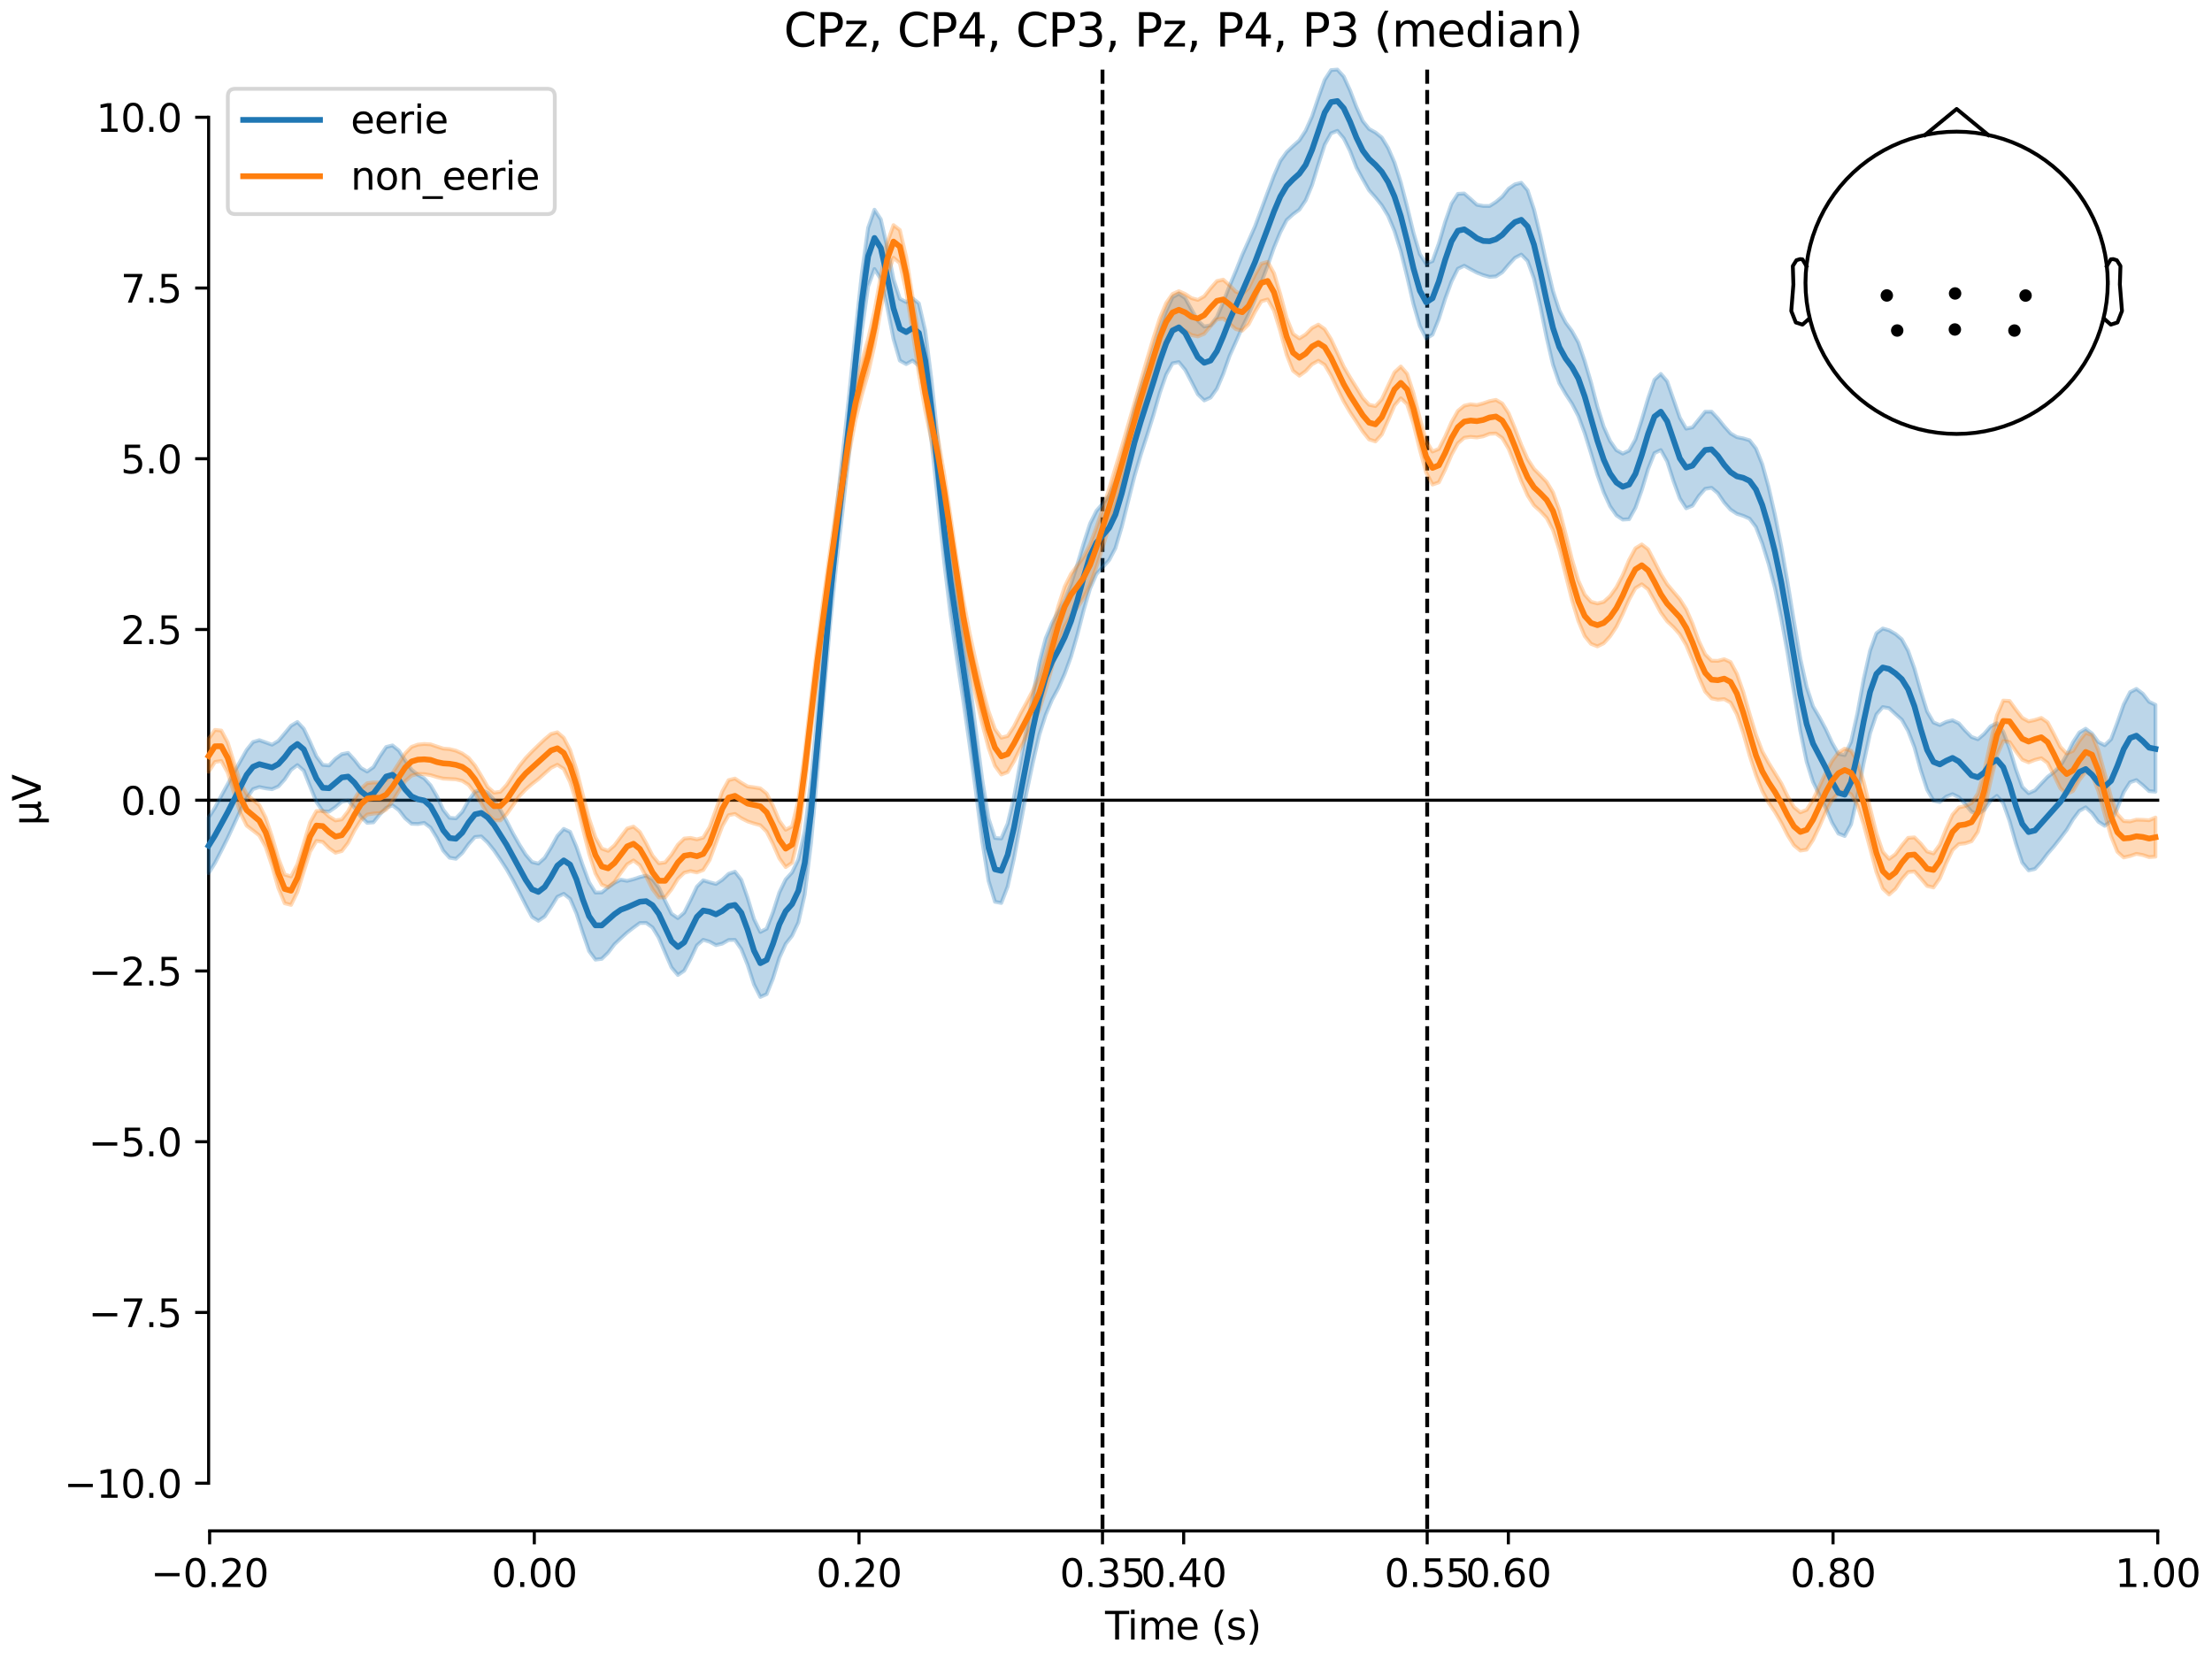 <?xml version="1.0" encoding="utf-8" standalone="no"?>
<!DOCTYPE svg PUBLIC "-//W3C//DTD SVG 1.1//EN"
  "http://www.w3.org/Graphics/SVG/1.1/DTD/svg11.dtd">
<svg xmlns:xlink="http://www.w3.org/1999/xlink" width="576pt" height="432pt" viewBox="0 0 576 432" xmlns="http://www.w3.org/2000/svg" version="1.1">
 <defs>
  <style type="text/css">*{stroke-linejoin: round; stroke-linecap: butt}</style>
 </defs>
 <g id="figure_1">
  <g id="patch_1">
   <path d="M 0 432 
L 576 432 
L 576 0 
L 0 0 
z
" style="fill: #ffffff"/>
  </g>
  <g id="axes_1">
   <g id="patch_2">
    <path d="M 54.324 398.644 
L 561.867 398.644 
L 561.867 18.118 
L 54.324 18.118 
L 54.324 398.644 
z
" style="fill: none; opacity: 0"/>
   </g>
   <g id="patch_3">
    <path d="M 54.324 386.227 
L 54.324 30.535 
" style="fill: none; stroke: #000000; stroke-width: 0.8; stroke-linejoin: miter; stroke-linecap: square"/>
   </g>
   <g id="LineCollection_1">
    <path d="M 287.091 18.118 
L 287.091 398.644 
" clip-path="url(#pf777463e3e)" style="fill: none; stroke-dasharray: 3.7,1.6; stroke-dashoffset: 0; stroke: #000000"/>
    <path d="M 371.637 18.118 
L 371.637 398.644 
" clip-path="url(#pf777463e3e)" style="fill: none; stroke-dasharray: 3.7,1.6; stroke-dashoffset: 0; stroke: #000000"/>
   </g>
   <g id="matplotlib.axis_1">
    <g id="xtick_1">
     <g id="line2d_1">
      <defs>
       <path id="mb609bd76bb" d="M 0 0 
L 0 3.5 
" style="stroke: #000000; stroke-width: 0.8"/>
      </defs>
      <g>
       <use xlink:href="#mb609bd76bb" x="54.588" y="398.644" style="stroke: #000000; stroke-width: 0.8"/>
      </g>
     </g>
     <g id="text_1">
      <!-- −0.20 -->
      <g transform="translate(39.265 413.242) scale(0.1 -0.1)">
       <defs>
        <path id="DejaVuSans-2212" d="M 678 2272 
L 4684 2272 
L 4684 1741 
L 678 1741 
L 678 2272 
z
" transform="scale(0.016)"/>
        <path id="DejaVuSans-30" d="M 2034 4250 
Q 1547 4250 1301 3770 
Q 1056 3291 1056 2328 
Q 1056 1369 1301 889 
Q 1547 409 2034 409 
Q 2525 409 2770 889 
Q 3016 1369 3016 2328 
Q 3016 3291 2770 3770 
Q 2525 4250 2034 4250 
z
M 2034 4750 
Q 2819 4750 3233 4129 
Q 3647 3509 3647 2328 
Q 3647 1150 3233 529 
Q 2819 -91 2034 -91 
Q 1250 -91 836 529 
Q 422 1150 422 2328 
Q 422 3509 836 4129 
Q 1250 4750 2034 4750 
z
" transform="scale(0.016)"/>
        <path id="DejaVuSans-2e" d="M 684 794 
L 1344 794 
L 1344 0 
L 684 0 
L 684 794 
z
" transform="scale(0.016)"/>
        <path id="DejaVuSans-32" d="M 1228 531 
L 3431 531 
L 3431 0 
L 469 0 
L 469 531 
Q 828 903 1448 1529 
Q 2069 2156 2228 2338 
Q 2531 2678 2651 2914 
Q 2772 3150 2772 3378 
Q 2772 3750 2511 3984 
Q 2250 4219 1831 4219 
Q 1534 4219 1204 4116 
Q 875 4013 500 3803 
L 500 4441 
Q 881 4594 1212 4672 
Q 1544 4750 1819 4750 
Q 2544 4750 2975 4387 
Q 3406 4025 3406 3419 
Q 3406 3131 3298 2873 
Q 3191 2616 2906 2266 
Q 2828 2175 2409 1742 
Q 1991 1309 1228 531 
z
" transform="scale(0.016)"/>
       </defs>
       <use xlink:href="#DejaVuSans-2212"/>
       <use xlink:href="#DejaVuSans-30" transform="translate(83.789 0)"/>
       <use xlink:href="#DejaVuSans-2e" transform="translate(147.412 0)"/>
       <use xlink:href="#DejaVuSans-32" transform="translate(179.199 0)"/>
       <use xlink:href="#DejaVuSans-30" transform="translate(242.822 0)"/>
      </g>
     </g>
    </g>
    <g id="xtick_2">
     <g id="line2d_2">
      <g>
       <use xlink:href="#mb609bd76bb" x="139.134" y="398.644" style="stroke: #000000; stroke-width: 0.8"/>
      </g>
     </g>
     <g id="text_2">
      <!-- 0.00 -->
      <g transform="translate(128.002 413.242) scale(0.1 -0.1)">
       <use xlink:href="#DejaVuSans-30"/>
       <use xlink:href="#DejaVuSans-2e" transform="translate(63.623 0)"/>
       <use xlink:href="#DejaVuSans-30" transform="translate(95.41 0)"/>
       <use xlink:href="#DejaVuSans-30" transform="translate(159.033 0)"/>
      </g>
     </g>
    </g>
    <g id="xtick_3">
     <g id="line2d_3">
      <g>
       <use xlink:href="#mb609bd76bb" x="223.681" y="398.644" style="stroke: #000000; stroke-width: 0.8"/>
      </g>
     </g>
     <g id="text_3">
      <!-- 0.20 -->
      <g transform="translate(212.548 413.242) scale(0.1 -0.1)">
       <use xlink:href="#DejaVuSans-30"/>
       <use xlink:href="#DejaVuSans-2e" transform="translate(63.623 0)"/>
       <use xlink:href="#DejaVuSans-32" transform="translate(95.41 0)"/>
       <use xlink:href="#DejaVuSans-30" transform="translate(159.033 0)"/>
      </g>
     </g>
    </g>
    <g id="xtick_4">
     <g id="line2d_4">
      <g>
       <use xlink:href="#mb609bd76bb" x="287.091" y="398.644" style="stroke: #000000; stroke-width: 0.8"/>
      </g>
     </g>
     <g id="text_4">
      <!-- 0.35 -->
      <g transform="translate(275.958 413.242) scale(0.1 -0.1)">
       <defs>
        <path id="DejaVuSans-33" d="M 2597 2516 
Q 3050 2419 3304 2112 
Q 3559 1806 3559 1356 
Q 3559 666 3084 287 
Q 2609 -91 1734 -91 
Q 1441 -91 1130 -33 
Q 819 25 488 141 
L 488 750 
Q 750 597 1062 519 
Q 1375 441 1716 441 
Q 2309 441 2620 675 
Q 2931 909 2931 1356 
Q 2931 1769 2642 2001 
Q 2353 2234 1838 2234 
L 1294 2234 
L 1294 2753 
L 1863 2753 
Q 2328 2753 2575 2939 
Q 2822 3125 2822 3475 
Q 2822 3834 2567 4026 
Q 2313 4219 1838 4219 
Q 1578 4219 1281 4162 
Q 984 4106 628 3988 
L 628 4550 
Q 988 4650 1302 4700 
Q 1616 4750 1894 4750 
Q 2613 4750 3031 4423 
Q 3450 4097 3450 3541 
Q 3450 3153 3228 2886 
Q 3006 2619 2597 2516 
z
" transform="scale(0.016)"/>
        <path id="DejaVuSans-35" d="M 691 4666 
L 3169 4666 
L 3169 4134 
L 1269 4134 
L 1269 2991 
Q 1406 3038 1543 3061 
Q 1681 3084 1819 3084 
Q 2600 3084 3056 2656 
Q 3513 2228 3513 1497 
Q 3513 744 3044 326 
Q 2575 -91 1722 -91 
Q 1428 -91 1123 -41 
Q 819 9 494 109 
L 494 744 
Q 775 591 1075 516 
Q 1375 441 1709 441 
Q 2250 441 2565 725 
Q 2881 1009 2881 1497 
Q 2881 1984 2565 2268 
Q 2250 2553 1709 2553 
Q 1456 2553 1204 2497 
Q 953 2441 691 2322 
L 691 4666 
z
" transform="scale(0.016)"/>
       </defs>
       <use xlink:href="#DejaVuSans-30"/>
       <use xlink:href="#DejaVuSans-2e" transform="translate(63.623 0)"/>
       <use xlink:href="#DejaVuSans-33" transform="translate(95.41 0)"/>
       <use xlink:href="#DejaVuSans-35" transform="translate(159.033 0)"/>
      </g>
     </g>
    </g>
    <g id="xtick_5">
     <g id="line2d_5">
      <g>
       <use xlink:href="#mb609bd76bb" x="308.227" y="398.644" style="stroke: #000000; stroke-width: 0.8"/>
      </g>
     </g>
     <g id="text_5">
      <!-- 0.40 -->
      <g transform="translate(297.095 413.242) scale(0.1 -0.1)">
       <defs>
        <path id="DejaVuSans-34" d="M 2419 4116 
L 825 1625 
L 2419 1625 
L 2419 4116 
z
M 2253 4666 
L 3047 4666 
L 3047 1625 
L 3713 1625 
L 3713 1100 
L 3047 1100 
L 3047 0 
L 2419 0 
L 2419 1100 
L 313 1100 
L 313 1709 
L 2253 4666 
z
" transform="scale(0.016)"/>
       </defs>
       <use xlink:href="#DejaVuSans-30"/>
       <use xlink:href="#DejaVuSans-2e" transform="translate(63.623 0)"/>
       <use xlink:href="#DejaVuSans-34" transform="translate(95.41 0)"/>
       <use xlink:href="#DejaVuSans-30" transform="translate(159.033 0)"/>
      </g>
     </g>
    </g>
    <g id="xtick_6">
     <g id="line2d_6">
      <g>
       <use xlink:href="#mb609bd76bb" x="371.637" y="398.644" style="stroke: #000000; stroke-width: 0.8"/>
      </g>
     </g>
     <g id="text_6">
      <!-- 0.55 -->
      <g transform="translate(360.504 413.242) scale(0.1 -0.1)">
       <use xlink:href="#DejaVuSans-30"/>
       <use xlink:href="#DejaVuSans-2e" transform="translate(63.623 0)"/>
       <use xlink:href="#DejaVuSans-35" transform="translate(95.41 0)"/>
       <use xlink:href="#DejaVuSans-35" transform="translate(159.033 0)"/>
      </g>
     </g>
    </g>
    <g id="xtick_7">
     <g id="line2d_7">
      <g>
       <use xlink:href="#mb609bd76bb" x="392.774" y="398.644" style="stroke: #000000; stroke-width: 0.8"/>
      </g>
     </g>
     <g id="text_7">
      <!-- 0.60 -->
      <g transform="translate(381.641 413.242) scale(0.1 -0.1)">
       <defs>
        <path id="DejaVuSans-36" d="M 2113 2584 
Q 1688 2584 1439 2293 
Q 1191 2003 1191 1497 
Q 1191 994 1439 701 
Q 1688 409 2113 409 
Q 2538 409 2786 701 
Q 3034 994 3034 1497 
Q 3034 2003 2786 2293 
Q 2538 2584 2113 2584 
z
M 3366 4563 
L 3366 3988 
Q 3128 4100 2886 4159 
Q 2644 4219 2406 4219 
Q 1781 4219 1451 3797 
Q 1122 3375 1075 2522 
Q 1259 2794 1537 2939 
Q 1816 3084 2150 3084 
Q 2853 3084 3261 2657 
Q 3669 2231 3669 1497 
Q 3669 778 3244 343 
Q 2819 -91 2113 -91 
Q 1303 -91 875 529 
Q 447 1150 447 2328 
Q 447 3434 972 4092 
Q 1497 4750 2381 4750 
Q 2619 4750 2861 4703 
Q 3103 4656 3366 4563 
z
" transform="scale(0.016)"/>
       </defs>
       <use xlink:href="#DejaVuSans-30"/>
       <use xlink:href="#DejaVuSans-2e" transform="translate(63.623 0)"/>
       <use xlink:href="#DejaVuSans-36" transform="translate(95.41 0)"/>
       <use xlink:href="#DejaVuSans-30" transform="translate(159.033 0)"/>
      </g>
     </g>
    </g>
    <g id="xtick_8">
     <g id="line2d_8">
      <g>
       <use xlink:href="#mb609bd76bb" x="477.32" y="398.644" style="stroke: #000000; stroke-width: 0.8"/>
      </g>
     </g>
     <g id="text_8">
      <!-- 0.80 -->
      <g transform="translate(466.188 413.242) scale(0.1 -0.1)">
       <defs>
        <path id="DejaVuSans-38" d="M 2034 2216 
Q 1584 2216 1326 1975 
Q 1069 1734 1069 1313 
Q 1069 891 1326 650 
Q 1584 409 2034 409 
Q 2484 409 2743 651 
Q 3003 894 3003 1313 
Q 3003 1734 2745 1975 
Q 2488 2216 2034 2216 
z
M 1403 2484 
Q 997 2584 770 2862 
Q 544 3141 544 3541 
Q 544 4100 942 4425 
Q 1341 4750 2034 4750 
Q 2731 4750 3128 4425 
Q 3525 4100 3525 3541 
Q 3525 3141 3298 2862 
Q 3072 2584 2669 2484 
Q 3125 2378 3379 2068 
Q 3634 1759 3634 1313 
Q 3634 634 3220 271 
Q 2806 -91 2034 -91 
Q 1263 -91 848 271 
Q 434 634 434 1313 
Q 434 1759 690 2068 
Q 947 2378 1403 2484 
z
M 1172 3481 
Q 1172 3119 1398 2916 
Q 1625 2713 2034 2713 
Q 2441 2713 2670 2916 
Q 2900 3119 2900 3481 
Q 2900 3844 2670 4047 
Q 2441 4250 2034 4250 
Q 1625 4250 1398 4047 
Q 1172 3844 1172 3481 
z
" transform="scale(0.016)"/>
       </defs>
       <use xlink:href="#DejaVuSans-30"/>
       <use xlink:href="#DejaVuSans-2e" transform="translate(63.623 0)"/>
       <use xlink:href="#DejaVuSans-38" transform="translate(95.41 0)"/>
       <use xlink:href="#DejaVuSans-30" transform="translate(159.033 0)"/>
      </g>
     </g>
    </g>
    <g id="xtick_9">
     <g id="line2d_9">
      <g>
       <use xlink:href="#mb609bd76bb" x="561.867" y="398.644" style="stroke: #000000; stroke-width: 0.8"/>
      </g>
     </g>
     <g id="text_9">
      <!-- 1.00 -->
      <g transform="translate(550.734 413.242) scale(0.1 -0.1)">
       <defs>
        <path id="DejaVuSans-31" d="M 794 531 
L 1825 531 
L 1825 4091 
L 703 3866 
L 703 4441 
L 1819 4666 
L 2450 4666 
L 2450 531 
L 3481 531 
L 3481 0 
L 794 0 
L 794 531 
z
" transform="scale(0.016)"/>
       </defs>
       <use xlink:href="#DejaVuSans-31"/>
       <use xlink:href="#DejaVuSans-2e" transform="translate(63.623 0)"/>
       <use xlink:href="#DejaVuSans-30" transform="translate(95.41 0)"/>
       <use xlink:href="#DejaVuSans-30" transform="translate(159.033 0)"/>
      </g>
     </g>
    </g>
    <g id="text_10">
     <!-- Time (s) -->
     <g transform="translate(287.766 426.92) scale(0.1 -0.1)">
      <defs>
       <path id="DejaVuSans-54" d="M -19 4666 
L 3928 4666 
L 3928 4134 
L 2272 4134 
L 2272 0 
L 1638 0 
L 1638 4134 
L -19 4134 
L -19 4666 
z
" transform="scale(0.016)"/>
       <path id="DejaVuSans-69" d="M 603 3500 
L 1178 3500 
L 1178 0 
L 603 0 
L 603 3500 
z
M 603 4863 
L 1178 4863 
L 1178 4134 
L 603 4134 
L 603 4863 
z
" transform="scale(0.016)"/>
       <path id="DejaVuSans-6d" d="M 3328 2828 
Q 3544 3216 3844 3400 
Q 4144 3584 4550 3584 
Q 5097 3584 5394 3201 
Q 5691 2819 5691 2113 
L 5691 0 
L 5113 0 
L 5113 2094 
Q 5113 2597 4934 2840 
Q 4756 3084 4391 3084 
Q 3944 3084 3684 2787 
Q 3425 2491 3425 1978 
L 3425 0 
L 2847 0 
L 2847 2094 
Q 2847 2600 2669 2842 
Q 2491 3084 2119 3084 
Q 1678 3084 1418 2786 
Q 1159 2488 1159 1978 
L 1159 0 
L 581 0 
L 581 3500 
L 1159 3500 
L 1159 2956 
Q 1356 3278 1631 3431 
Q 1906 3584 2284 3584 
Q 2666 3584 2933 3390 
Q 3200 3197 3328 2828 
z
" transform="scale(0.016)"/>
       <path id="DejaVuSans-65" d="M 3597 1894 
L 3597 1613 
L 953 1613 
Q 991 1019 1311 708 
Q 1631 397 2203 397 
Q 2534 397 2845 478 
Q 3156 559 3463 722 
L 3463 178 
Q 3153 47 2828 -22 
Q 2503 -91 2169 -91 
Q 1331 -91 842 396 
Q 353 884 353 1716 
Q 353 2575 817 3079 
Q 1281 3584 2069 3584 
Q 2775 3584 3186 3129 
Q 3597 2675 3597 1894 
z
M 3022 2063 
Q 3016 2534 2758 2815 
Q 2500 3097 2075 3097 
Q 1594 3097 1305 2825 
Q 1016 2553 972 2059 
L 3022 2063 
z
" transform="scale(0.016)"/>
       <path id="DejaVuSans-20" transform="scale(0.016)"/>
       <path id="DejaVuSans-28" d="M 1984 4856 
Q 1566 4138 1362 3434 
Q 1159 2731 1159 2009 
Q 1159 1288 1364 580 
Q 1569 -128 1984 -844 
L 1484 -844 
Q 1016 -109 783 600 
Q 550 1309 550 2009 
Q 550 2706 781 3412 
Q 1013 4119 1484 4856 
L 1984 4856 
z
" transform="scale(0.016)"/>
       <path id="DejaVuSans-73" d="M 2834 3397 
L 2834 2853 
Q 2591 2978 2328 3040 
Q 2066 3103 1784 3103 
Q 1356 3103 1142 2972 
Q 928 2841 928 2578 
Q 928 2378 1081 2264 
Q 1234 2150 1697 2047 
L 1894 2003 
Q 2506 1872 2764 1633 
Q 3022 1394 3022 966 
Q 3022 478 2636 193 
Q 2250 -91 1575 -91 
Q 1294 -91 989 -36 
Q 684 19 347 128 
L 347 722 
Q 666 556 975 473 
Q 1284 391 1588 391 
Q 1994 391 2212 530 
Q 2431 669 2431 922 
Q 2431 1156 2273 1281 
Q 2116 1406 1581 1522 
L 1381 1569 
Q 847 1681 609 1914 
Q 372 2147 372 2553 
Q 372 3047 722 3315 
Q 1072 3584 1716 3584 
Q 2034 3584 2315 3537 
Q 2597 3491 2834 3397 
z
" transform="scale(0.016)"/>
       <path id="DejaVuSans-29" d="M 513 4856 
L 1013 4856 
Q 1481 4119 1714 3412 
Q 1947 2706 1947 2009 
Q 1947 1309 1714 600 
Q 1481 -109 1013 -844 
L 513 -844 
Q 928 -128 1133 580 
Q 1338 1288 1338 2009 
Q 1338 2731 1133 3434 
Q 928 4138 513 4856 
z
" transform="scale(0.016)"/>
      </defs>
      <use xlink:href="#DejaVuSans-54"/>
      <use xlink:href="#DejaVuSans-69" transform="translate(57.959 0)"/>
      <use xlink:href="#DejaVuSans-6d" transform="translate(85.742 0)"/>
      <use xlink:href="#DejaVuSans-65" transform="translate(183.154 0)"/>
      <use xlink:href="#DejaVuSans-20" transform="translate(244.678 0)"/>
      <use xlink:href="#DejaVuSans-28" transform="translate(276.465 0)"/>
      <use xlink:href="#DejaVuSans-73" transform="translate(315.479 0)"/>
      <use xlink:href="#DejaVuSans-29" transform="translate(367.578 0)"/>
     </g>
    </g>
   </g>
   <g id="matplotlib.axis_2">
    <g id="ytick_1">
     <g id="line2d_10">
      <defs>
       <path id="m2f169ad7e1" d="M 0 0 
L -3.5 0 
" style="stroke: #000000; stroke-width: 0.8"/>
      </defs>
      <g>
       <use xlink:href="#m2f169ad7e1" x="54.324" y="386.227" style="stroke: #000000; stroke-width: 0.8"/>
      </g>
     </g>
     <g id="text_11">
      <!-- −10.0 -->
      <g transform="translate(16.678 390.027) scale(0.1 -0.1)">
       <use xlink:href="#DejaVuSans-2212"/>
       <use xlink:href="#DejaVuSans-31" transform="translate(83.789 0)"/>
       <use xlink:href="#DejaVuSans-30" transform="translate(147.412 0)"/>
       <use xlink:href="#DejaVuSans-2e" transform="translate(211.035 0)"/>
       <use xlink:href="#DejaVuSans-30" transform="translate(242.822 0)"/>
      </g>
     </g>
    </g>
    <g id="ytick_2">
     <g id="line2d_11">
      <g>
       <use xlink:href="#m2f169ad7e1" x="54.324" y="341.766" style="stroke: #000000; stroke-width: 0.8"/>
      </g>
     </g>
     <g id="text_12">
      <!-- −7.5 -->
      <g transform="translate(23.041 345.565) scale(0.1 -0.1)">
       <defs>
        <path id="DejaVuSans-37" d="M 525 4666 
L 3525 4666 
L 3525 4397 
L 1831 0 
L 1172 0 
L 2766 4134 
L 525 4134 
L 525 4666 
z
" transform="scale(0.016)"/>
       </defs>
       <use xlink:href="#DejaVuSans-2212"/>
       <use xlink:href="#DejaVuSans-37" transform="translate(83.789 0)"/>
       <use xlink:href="#DejaVuSans-2e" transform="translate(147.412 0)"/>
       <use xlink:href="#DejaVuSans-35" transform="translate(179.199 0)"/>
      </g>
     </g>
    </g>
    <g id="ytick_3">
     <g id="line2d_12">
      <g>
       <use xlink:href="#m2f169ad7e1" x="54.324" y="297.304" style="stroke: #000000; stroke-width: 0.8"/>
      </g>
     </g>
     <g id="text_13">
      <!-- −5.0 -->
      <g transform="translate(23.041 301.103) scale(0.1 -0.1)">
       <use xlink:href="#DejaVuSans-2212"/>
       <use xlink:href="#DejaVuSans-35" transform="translate(83.789 0)"/>
       <use xlink:href="#DejaVuSans-2e" transform="translate(147.412 0)"/>
       <use xlink:href="#DejaVuSans-30" transform="translate(179.199 0)"/>
      </g>
     </g>
    </g>
    <g id="ytick_4">
     <g id="line2d_13">
      <g>
       <use xlink:href="#m2f169ad7e1" x="54.324" y="252.843" style="stroke: #000000; stroke-width: 0.8"/>
      </g>
     </g>
     <g id="text_14">
      <!-- −2.5 -->
      <g transform="translate(23.041 256.642) scale(0.1 -0.1)">
       <use xlink:href="#DejaVuSans-2212"/>
       <use xlink:href="#DejaVuSans-32" transform="translate(83.789 0)"/>
       <use xlink:href="#DejaVuSans-2e" transform="translate(147.412 0)"/>
       <use xlink:href="#DejaVuSans-35" transform="translate(179.199 0)"/>
      </g>
     </g>
    </g>
    <g id="ytick_5">
     <g id="line2d_14">
      <g>
       <use xlink:href="#m2f169ad7e1" x="54.324" y="208.381" style="stroke: #000000; stroke-width: 0.8"/>
      </g>
     </g>
     <g id="text_15">
      <!-- 0.0 -->
      <g transform="translate(31.421 212.18) scale(0.1 -0.1)">
       <use xlink:href="#DejaVuSans-30"/>
       <use xlink:href="#DejaVuSans-2e" transform="translate(63.623 0)"/>
       <use xlink:href="#DejaVuSans-30" transform="translate(95.41 0)"/>
      </g>
     </g>
    </g>
    <g id="ytick_6">
     <g id="line2d_15">
      <g>
       <use xlink:href="#m2f169ad7e1" x="54.324" y="163.919" style="stroke: #000000; stroke-width: 0.8"/>
      </g>
     </g>
     <g id="text_16">
      <!-- 2.5 -->
      <g transform="translate(31.421 167.719) scale(0.1 -0.1)">
       <use xlink:href="#DejaVuSans-32"/>
       <use xlink:href="#DejaVuSans-2e" transform="translate(63.623 0)"/>
       <use xlink:href="#DejaVuSans-35" transform="translate(95.41 0)"/>
      </g>
     </g>
    </g>
    <g id="ytick_7">
     <g id="line2d_16">
      <g>
       <use xlink:href="#m2f169ad7e1" x="54.324" y="119.458" style="stroke: #000000; stroke-width: 0.8"/>
      </g>
     </g>
     <g id="text_17">
      <!-- 5.0 -->
      <g transform="translate(31.421 123.257) scale(0.1 -0.1)">
       <use xlink:href="#DejaVuSans-35"/>
       <use xlink:href="#DejaVuSans-2e" transform="translate(63.623 0)"/>
       <use xlink:href="#DejaVuSans-30" transform="translate(95.41 0)"/>
      </g>
     </g>
    </g>
    <g id="ytick_8">
     <g id="line2d_17">
      <g>
       <use xlink:href="#m2f169ad7e1" x="54.324" y="74.996" style="stroke: #000000; stroke-width: 0.8"/>
      </g>
     </g>
     <g id="text_18">
      <!-- 7.5 -->
      <g transform="translate(31.421 78.795) scale(0.1 -0.1)">
       <use xlink:href="#DejaVuSans-37"/>
       <use xlink:href="#DejaVuSans-2e" transform="translate(63.623 0)"/>
       <use xlink:href="#DejaVuSans-35" transform="translate(95.41 0)"/>
      </g>
     </g>
    </g>
    <g id="ytick_9">
     <g id="line2d_18">
      <g>
       <use xlink:href="#m2f169ad7e1" x="54.324" y="30.535" style="stroke: #000000; stroke-width: 0.8"/>
      </g>
     </g>
     <g id="text_19">
      <!-- 10.0 -->
      <g transform="translate(25.058 34.334) scale(0.1 -0.1)">
       <use xlink:href="#DejaVuSans-31"/>
       <use xlink:href="#DejaVuSans-30" transform="translate(63.623 0)"/>
       <use xlink:href="#DejaVuSans-2e" transform="translate(127.246 0)"/>
       <use xlink:href="#DejaVuSans-30" transform="translate(159.033 0)"/>
      </g>
     </g>
    </g>
    <g id="text_20">
     <!-- µV -->
     <g transform="translate(10.599 214.982) rotate(-90) scale(0.1 -0.1)">
      <defs>
       <path id="DejaVuSans-b5" d="M 544 -1331 
L 544 3500 
L 1119 3500 
L 1119 1325 
Q 1119 872 1334 640 
Q 1550 409 1972 409 
Q 2434 409 2667 671 
Q 2900 934 2900 1459 
L 2900 3500 
L 3475 3500 
L 3475 806 
Q 3475 619 3529 530 
Q 3584 441 3700 441 
Q 3728 441 3778 458 
Q 3828 475 3916 513 
L 3916 50 
Q 3788 -22 3673 -56 
Q 3559 -91 3450 -91 
Q 3234 -91 3106 31 
Q 2978 153 2931 403 
Q 2775 156 2548 32 
Q 2322 -91 2016 -91 
Q 1697 -91 1473 31 
Q 1250 153 1119 397 
L 1119 -1331 
L 544 -1331 
z
" transform="scale(0.016)"/>
       <path id="DejaVuSans-56" d="M 1831 0 
L 50 4666 
L 709 4666 
L 2188 738 
L 3669 4666 
L 4325 4666 
L 2547 0 
L 1831 0 
z
" transform="scale(0.016)"/>
      </defs>
      <use xlink:href="#DejaVuSans-b5"/>
      <use xlink:href="#DejaVuSans-56" transform="translate(63.623 0)"/>
     </g>
    </g>
   </g>
   <g id="patch_4">
    <path d="M 54.588 398.644 
L 561.867 398.644 
" style="fill: none; stroke: #000000; stroke-width: 0.8; stroke-linejoin: miter; stroke-linecap: square"/>
   </g>
   <g id="patch_5">
    <path d="M 54.324 208.381 
L 561.867 208.381 
" style="fill: none; stroke: #000000; stroke-width: 0.8; stroke-linejoin: miter; stroke-linecap: square"/>
   </g>
   <g id="text_21">
    <!-- CPz, CP4, CP3, Pz, P4, P3 (median) -->
    <g transform="translate(204.102 12.118) scale(0.12 -0.12)">
     <defs>
      <path id="DejaVuSans-43" d="M 4122 4306 
L 4122 3641 
Q 3803 3938 3442 4084 
Q 3081 4231 2675 4231 
Q 1875 4231 1450 3742 
Q 1025 3253 1025 2328 
Q 1025 1406 1450 917 
Q 1875 428 2675 428 
Q 3081 428 3442 575 
Q 3803 722 4122 1019 
L 4122 359 
Q 3791 134 3420 21 
Q 3050 -91 2638 -91 
Q 1578 -91 968 557 
Q 359 1206 359 2328 
Q 359 3453 968 4101 
Q 1578 4750 2638 4750 
Q 3056 4750 3426 4639 
Q 3797 4528 4122 4306 
z
" transform="scale(0.016)"/>
      <path id="DejaVuSans-50" d="M 1259 4147 
L 1259 2394 
L 2053 2394 
Q 2494 2394 2734 2622 
Q 2975 2850 2975 3272 
Q 2975 3691 2734 3919 
Q 2494 4147 2053 4147 
L 1259 4147 
z
M 628 4666 
L 2053 4666 
Q 2838 4666 3239 4311 
Q 3641 3956 3641 3272 
Q 3641 2581 3239 2228 
Q 2838 1875 2053 1875 
L 1259 1875 
L 1259 0 
L 628 0 
L 628 4666 
z
" transform="scale(0.016)"/>
      <path id="DejaVuSans-7a" d="M 353 3500 
L 3084 3500 
L 3084 2975 
L 922 459 
L 3084 459 
L 3084 0 
L 275 0 
L 275 525 
L 2438 3041 
L 353 3041 
L 353 3500 
z
" transform="scale(0.016)"/>
      <path id="DejaVuSans-2c" d="M 750 794 
L 1409 794 
L 1409 256 
L 897 -744 
L 494 -744 
L 750 256 
L 750 794 
z
" transform="scale(0.016)"/>
      <path id="DejaVuSans-64" d="M 2906 2969 
L 2906 4863 
L 3481 4863 
L 3481 0 
L 2906 0 
L 2906 525 
Q 2725 213 2448 61 
Q 2172 -91 1784 -91 
Q 1150 -91 751 415 
Q 353 922 353 1747 
Q 353 2572 751 3078 
Q 1150 3584 1784 3584 
Q 2172 3584 2448 3432 
Q 2725 3281 2906 2969 
z
M 947 1747 
Q 947 1113 1208 752 
Q 1469 391 1925 391 
Q 2381 391 2643 752 
Q 2906 1113 2906 1747 
Q 2906 2381 2643 2742 
Q 2381 3103 1925 3103 
Q 1469 3103 1208 2742 
Q 947 2381 947 1747 
z
" transform="scale(0.016)"/>
      <path id="DejaVuSans-61" d="M 2194 1759 
Q 1497 1759 1228 1600 
Q 959 1441 959 1056 
Q 959 750 1161 570 
Q 1363 391 1709 391 
Q 2188 391 2477 730 
Q 2766 1069 2766 1631 
L 2766 1759 
L 2194 1759 
z
M 3341 1997 
L 3341 0 
L 2766 0 
L 2766 531 
Q 2569 213 2275 61 
Q 1981 -91 1556 -91 
Q 1019 -91 701 211 
Q 384 513 384 1019 
Q 384 1609 779 1909 
Q 1175 2209 1959 2209 
L 2766 2209 
L 2766 2266 
Q 2766 2663 2505 2880 
Q 2244 3097 1772 3097 
Q 1472 3097 1187 3025 
Q 903 2953 641 2809 
L 641 3341 
Q 956 3463 1253 3523 
Q 1550 3584 1831 3584 
Q 2591 3584 2966 3190 
Q 3341 2797 3341 1997 
z
" transform="scale(0.016)"/>
      <path id="DejaVuSans-6e" d="M 3513 2113 
L 3513 0 
L 2938 0 
L 2938 2094 
Q 2938 2591 2744 2837 
Q 2550 3084 2163 3084 
Q 1697 3084 1428 2787 
Q 1159 2491 1159 1978 
L 1159 0 
L 581 0 
L 581 3500 
L 1159 3500 
L 1159 2956 
Q 1366 3272 1645 3428 
Q 1925 3584 2291 3584 
Q 2894 3584 3203 3211 
Q 3513 2838 3513 2113 
z
" transform="scale(0.016)"/>
     </defs>
     <use xlink:href="#DejaVuSans-43"/>
     <use xlink:href="#DejaVuSans-50" transform="translate(69.824 0)"/>
     <use xlink:href="#DejaVuSans-7a" transform="translate(130.127 0)"/>
     <use xlink:href="#DejaVuSans-2c" transform="translate(182.617 0)"/>
     <use xlink:href="#DejaVuSans-20" transform="translate(214.404 0)"/>
     <use xlink:href="#DejaVuSans-43" transform="translate(246.191 0)"/>
     <use xlink:href="#DejaVuSans-50" transform="translate(316.016 0)"/>
     <use xlink:href="#DejaVuSans-34" transform="translate(376.318 0)"/>
     <use xlink:href="#DejaVuSans-2c" transform="translate(439.941 0)"/>
     <use xlink:href="#DejaVuSans-20" transform="translate(471.729 0)"/>
     <use xlink:href="#DejaVuSans-43" transform="translate(503.516 0)"/>
     <use xlink:href="#DejaVuSans-50" transform="translate(573.34 0)"/>
     <use xlink:href="#DejaVuSans-33" transform="translate(633.643 0)"/>
     <use xlink:href="#DejaVuSans-2c" transform="translate(697.266 0)"/>
     <use xlink:href="#DejaVuSans-20" transform="translate(729.053 0)"/>
     <use xlink:href="#DejaVuSans-50" transform="translate(760.84 0)"/>
     <use xlink:href="#DejaVuSans-7a" transform="translate(821.143 0)"/>
     <use xlink:href="#DejaVuSans-2c" transform="translate(873.633 0)"/>
     <use xlink:href="#DejaVuSans-20" transform="translate(905.42 0)"/>
     <use xlink:href="#DejaVuSans-50" transform="translate(937.207 0)"/>
     <use xlink:href="#DejaVuSans-34" transform="translate(997.51 0)"/>
     <use xlink:href="#DejaVuSans-2c" transform="translate(1061.133 0)"/>
     <use xlink:href="#DejaVuSans-20" transform="translate(1092.92 0)"/>
     <use xlink:href="#DejaVuSans-50" transform="translate(1124.707 0)"/>
     <use xlink:href="#DejaVuSans-33" transform="translate(1185.01 0)"/>
     <use xlink:href="#DejaVuSans-20" transform="translate(1248.633 0)"/>
     <use xlink:href="#DejaVuSans-28" transform="translate(1280.42 0)"/>
     <use xlink:href="#DejaVuSans-6d" transform="translate(1319.434 0)"/>
     <use xlink:href="#DejaVuSans-65" transform="translate(1416.846 0)"/>
     <use xlink:href="#DejaVuSans-64" transform="translate(1478.369 0)"/>
     <use xlink:href="#DejaVuSans-69" transform="translate(1541.846 0)"/>
     <use xlink:href="#DejaVuSans-61" transform="translate(1569.629 0)"/>
     <use xlink:href="#DejaVuSans-6e" transform="translate(1630.908 0)"/>
     <use xlink:href="#DejaVuSans-29" transform="translate(1694.287 0)"/>
    </g>
   </g>
   <g id="legend_1">
    <g id="patch_6">
     <path d="M 61.324 55.753 
L 142.466 55.753 
Q 144.466 55.753 144.466 53.753 
L 144.466 25.118 
Q 144.466 23.118 142.466 23.118 
L 61.324 23.118 
Q 59.324 23.118 59.324 25.118 
L 59.324 53.753 
Q 59.324 55.753 61.324 55.753 
z
" style="fill: #ffffff; opacity: 0.8; stroke: #cccccc; stroke-linejoin: miter"/>
    </g>
    <g id="line2d_19">
     <path d="M 63.324 31.217 
L 73.324 31.217 
L 83.324 31.217 
" style="fill: none; stroke: #1f77b4; stroke-width: 1.5; stroke-linecap: square"/>
    </g>
    <g id="text_22">
     <!-- eerie -->
     <g transform="translate(91.324 34.717) scale(0.1 -0.1)">
      <defs>
       <path id="DejaVuSans-72" d="M 2631 2963 
Q 2534 3019 2420 3045 
Q 2306 3072 2169 3072 
Q 1681 3072 1420 2755 
Q 1159 2438 1159 1844 
L 1159 0 
L 581 0 
L 581 3500 
L 1159 3500 
L 1159 2956 
Q 1341 3275 1631 3429 
Q 1922 3584 2338 3584 
Q 2397 3584 2469 3576 
Q 2541 3569 2628 3553 
L 2631 2963 
z
" transform="scale(0.016)"/>
      </defs>
      <use xlink:href="#DejaVuSans-65"/>
      <use xlink:href="#DejaVuSans-65" transform="translate(61.523 0)"/>
      <use xlink:href="#DejaVuSans-72" transform="translate(123.047 0)"/>
      <use xlink:href="#DejaVuSans-69" transform="translate(164.16 0)"/>
      <use xlink:href="#DejaVuSans-65" transform="translate(191.943 0)"/>
     </g>
    </g>
    <g id="line2d_20">
     <path d="M 63.324 45.895 
L 73.324 45.895 
L 83.324 45.895 
" style="fill: none; stroke: #ff7f0e; stroke-width: 1.5; stroke-linecap: square"/>
    </g>
    <g id="text_23">
     <!-- non_eerie -->
     <g transform="translate(91.324 49.395) scale(0.1 -0.1)">
      <defs>
       <path id="DejaVuSans-6f" d="M 1959 3097 
Q 1497 3097 1228 2736 
Q 959 2375 959 1747 
Q 959 1119 1226 758 
Q 1494 397 1959 397 
Q 2419 397 2687 759 
Q 2956 1122 2956 1747 
Q 2956 2369 2687 2733 
Q 2419 3097 1959 3097 
z
M 1959 3584 
Q 2709 3584 3137 3096 
Q 3566 2609 3566 1747 
Q 3566 888 3137 398 
Q 2709 -91 1959 -91 
Q 1206 -91 779 398 
Q 353 888 353 1747 
Q 353 2609 779 3096 
Q 1206 3584 1959 3584 
z
" transform="scale(0.016)"/>
       <path id="DejaVuSans-5f" d="M 3263 -1063 
L 3263 -1509 
L -63 -1509 
L -63 -1063 
L 3263 -1063 
z
" transform="scale(0.016)"/>
      </defs>
      <use xlink:href="#DejaVuSans-6e"/>
      <use xlink:href="#DejaVuSans-6f" transform="translate(63.379 0)"/>
      <use xlink:href="#DejaVuSans-6e" transform="translate(124.561 0)"/>
      <use xlink:href="#DejaVuSans-5f" transform="translate(187.939 0)"/>
      <use xlink:href="#DejaVuSans-65" transform="translate(237.939 0)"/>
      <use xlink:href="#DejaVuSans-65" transform="translate(299.463 0)"/>
      <use xlink:href="#DejaVuSans-72" transform="translate(360.986 0)"/>
      <use xlink:href="#DejaVuSans-69" transform="translate(402.1 0)"/>
      <use xlink:href="#DejaVuSans-65" transform="translate(429.883 0)"/>
     </g>
    </g>
   </g>
   <g id="FillBetweenPolyCollection_1">
    <defs>
     <path id="m40c380c615" d="M 54.324 -219.123 
L 54.324 -204.628 
L 55.975 -207.267 
L 57.626 -210.455 
L 59.278 -213.751 
L 60.929 -217.303 
L 62.58 -220.927 
L 64.231 -224.122 
L 65.883 -226.51 
L 67.534 -227.059 
L 69.185 -226.716 
L 70.837 -226.492 
L 72.488 -227.206 
L 74.139 -229.042 
L 75.791 -231.532 
L 77.442 -232.772 
L 79.093 -231.337 
L 80.744 -227.205 
L 82.396 -223.197 
L 84.047 -220.764 
L 85.698 -220.668 
L 87.35 -221.815 
L 89.001 -223.238 
L 90.652 -223.539 
L 92.304 -221.709 
L 93.955 -219.352 
L 95.606 -217.741 
L 97.257 -217.871 
L 98.909 -219.918 
L 100.56 -221.64 
L 102.211 -222.289 
L 103.863 -221.033 
L 105.514 -218.907 
L 107.165 -217.495 
L 108.817 -217.428 
L 110.468 -217.72 
L 112.119 -216.485 
L 113.77 -213.796 
L 115.422 -210.48 
L 117.073 -208.653 
L 118.724 -208.375 
L 120.376 -209.893 
L 122.027 -212.199 
L 123.678 -214.043 
L 125.33 -214.194 
L 126.981 -212.617 
L 128.632 -210.577 
L 130.283 -208.161 
L 131.935 -205.623 
L 133.586 -202.737 
L 135.237 -199.584 
L 136.889 -196.314 
L 138.54 -193.227 
L 140.191 -192.222 
L 141.843 -193.355 
L 143.494 -195.795 
L 145.145 -198.468 
L 146.796 -199.253 
L 148.448 -197.948 
L 150.099 -194.176 
L 151.75 -189.107 
L 153.402 -184.314 
L 155.053 -182.111 
L 156.704 -182.32 
L 158.356 -183.922 
L 160.007 -186.095 
L 161.658 -187.665 
L 163.309 -189.167 
L 164.961 -190.447 
L 166.612 -191.647 
L 168.263 -191.675 
L 169.915 -190.487 
L 171.566 -187.773 
L 173.217 -183.855 
L 174.869 -180.06 
L 176.52 -178.113 
L 178.171 -179.242 
L 179.822 -182.314 
L 181.474 -185.836 
L 183.125 -187.275 
L 184.776 -186.781 
L 186.428 -185.882 
L 188.079 -186.283 
L 189.73 -187.221 
L 191.381 -187.251 
L 193.033 -184.861 
L 194.684 -180.751 
L 196.335 -175.64 
L 197.987 -172.402 
L 199.638 -173.125 
L 201.289 -177.203 
L 202.941 -182.576 
L 204.592 -186.219 
L 206.243 -188.316 
L 207.894 -191.797 
L 209.546 -199.08 
L 211.197 -212.48 
L 212.848 -230.755 
L 214.5 -250.518 
L 216.151 -269.331 
L 217.802 -285.257 
L 219.454 -299.306 
L 221.105 -313.96 
L 222.756 -330.214 
L 224.407 -345.806 
L 226.059 -357.42 
L 227.71 -361.943 
L 229.361 -359.371 
L 231.013 -352.169 
L 232.664 -343.761 
L 234.315 -338.11 
L 235.967 -337.188 
L 237.618 -338.11 
L 239.269 -336.758 
L 240.92 -329.608 
L 242.572 -316.951 
L 244.223 -301.417 
L 245.874 -285.617 
L 247.526 -271.866 
L 249.177 -260.405 
L 250.828 -249.629 
L 252.48 -238.121 
L 254.131 -225.746 
L 255.782 -212.937 
L 257.433 -202.575 
L 259.085 -197.179 
L 260.736 -196.872 
L 262.387 -201.137 
L 264.039 -208.501 
L 265.69 -217.178 
L 267.341 -225.788 
L 268.993 -233.562 
L 270.644 -240.687 
L 272.295 -245.851 
L 273.946 -249.77 
L 275.598 -252.822 
L 277.249 -256.53 
L 278.9 -261.028 
L 280.552 -266.751 
L 282.203 -273.15 
L 283.854 -278.735 
L 285.506 -282.499 
L 287.157 -284.313 
L 288.808 -286.129 
L 290.459 -289.258 
L 292.111 -294.833 
L 293.762 -301.434 
L 295.413 -308.008 
L 297.065 -313.603 
L 298.716 -318.679 
L 300.367 -323.966 
L 302.019 -329.703 
L 303.67 -334.444 
L 305.321 -337.382 
L 306.972 -337.711 
L 308.624 -335.686 
L 310.275 -332.541 
L 311.926 -329.317 
L 313.578 -327.726 
L 315.229 -328.468 
L 316.88 -330.765 
L 318.532 -334.649 
L 320.183 -339.324 
L 321.834 -342.991 
L 323.485 -346.781 
L 325.137 -350.13 
L 326.788 -353.996 
L 328.439 -358.431 
L 330.091 -362.806 
L 331.742 -367.534 
L 333.393 -371.524 
L 335.045 -374.693 
L 336.696 -376.19 
L 338.347 -377.41 
L 339.998 -379.829 
L 341.65 -383.799 
L 343.301 -389.199 
L 344.952 -394.328 
L 346.604 -397.29 
L 348.255 -397.931 
L 349.906 -395.975 
L 351.558 -392.661 
L 353.209 -388.384 
L 354.86 -385.335 
L 356.511 -382.437 
L 358.163 -380.576 
L 359.814 -378.52 
L 361.465 -375.784 
L 363.117 -371.852 
L 364.768 -366.588 
L 366.419 -359.945 
L 368.07 -352.81 
L 369.722 -347.116 
L 371.373 -343.836 
L 373.024 -344.866 
L 374.676 -348.966 
L 376.327 -354.201 
L 377.978 -358.697 
L 379.63 -362.018 
L 381.281 -362.805 
L 382.932 -361.889 
L 384.583 -361.009 
L 386.235 -360.359 
L 387.886 -359.9 
L 389.537 -360.023 
L 391.189 -361.098 
L 392.84 -363.076 
L 394.491 -364.856 
L 396.143 -365.713 
L 397.794 -364.02 
L 399.445 -359.471 
L 401.096 -352.263 
L 402.748 -344.074 
L 404.399 -337.013 
L 406.05 -332.207 
L 407.702 -329.371 
L 409.353 -326.843 
L 411.004 -323.663 
L 412.656 -319.204 
L 414.307 -313.902 
L 415.958 -308.384 
L 417.609 -303.784 
L 419.261 -300.171 
L 420.912 -297.803 
L 422.563 -296.702 
L 424.215 -296.8 
L 425.866 -299.766 
L 427.517 -304.387 
L 429.169 -309.869 
L 430.82 -314.016 
L 432.471 -314.804 
L 434.122 -311.866 
L 435.774 -306.739 
L 437.425 -302.203 
L 439.076 -299.645 
L 440.728 -300.326 
L 442.379 -302.855 
L 444.03 -304.709 
L 445.682 -304.973 
L 447.333 -303.584 
L 448.984 -301.136 
L 450.635 -299.3 
L 452.287 -298.21 
L 453.938 -297.676 
L 455.589 -296.942 
L 457.241 -294.759 
L 458.892 -290.486 
L 460.543 -285.17 
L 462.195 -278.881 
L 463.846 -270.947 
L 465.497 -261.85 
L 467.148 -251.703 
L 468.8 -241.654 
L 470.451 -233.645 
L 472.102 -228.38 
L 473.754 -225.01 
L 475.405 -221.662 
L 477.056 -217.76 
L 478.708 -214.952 
L 480.359 -214.304 
L 482.01 -217.342 
L 483.661 -224.672 
L 485.313 -233.394 
L 486.964 -241.048 
L 488.615 -245.969 
L 490.267 -247.873 
L 491.918 -247.579 
L 493.569 -246.062 
L 495.221 -244.585 
L 496.872 -241.673 
L 498.523 -237.401 
L 500.174 -231.409 
L 501.826 -226.364 
L 503.477 -223.512 
L 505.128 -223.157 
L 506.78 -224.546 
L 508.431 -225.204 
L 510.082 -224.394 
L 511.734 -222.584 
L 513.385 -220.627 
L 515.036 -220.046 
L 516.687 -221.102 
L 518.339 -223.484 
L 519.99 -224.747 
L 521.641 -222.839 
L 523.293 -218.207 
L 524.944 -212.361 
L 526.595 -207.356 
L 528.246 -205.357 
L 529.898 -205.724 
L 531.549 -207.518 
L 533.2 -209.712 
L 534.852 -211.607 
L 536.503 -213.704 
L 538.154 -215.878 
L 539.806 -218.641 
L 541.457 -220.841 
L 543.108 -221.769 
L 544.759 -220.263 
L 546.411 -218.026 
L 548.062 -216.958 
L 549.713 -218.158 
L 551.365 -221.536 
L 553.016 -225.736 
L 554.667 -228.299 
L 556.319 -228.868 
L 557.97 -227.527 
L 559.621 -225.997 
L 561.272 -225.844 
L 561.272 -248.472 
L 561.272 -248.472 
L 559.621 -249.263 
L 557.97 -251.373 
L 556.319 -252.613 
L 554.667 -251.77 
L 553.016 -248.577 
L 551.365 -243.889 
L 549.713 -239.501 
L 548.062 -237.948 
L 546.411 -238.778 
L 544.759 -240.989 
L 543.108 -242.238 
L 541.457 -241.257 
L 539.806 -238.721 
L 538.154 -235.411 
L 536.503 -232.55 
L 534.852 -230.948 
L 533.2 -229.715 
L 531.549 -227.981 
L 529.898 -226.204 
L 528.246 -225.46 
L 526.595 -227.084 
L 524.944 -231.645 
L 523.293 -237.078 
L 521.641 -241.456 
L 519.99 -243.679 
L 518.339 -242.861 
L 516.687 -240.921 
L 515.036 -239.505 
L 513.385 -240.1 
L 511.734 -241.764 
L 510.082 -243.643 
L 508.431 -244.448 
L 506.78 -244.013 
L 505.128 -243.2 
L 503.477 -243.878 
L 501.826 -246.715 
L 500.174 -252.041 
L 498.523 -257.884 
L 496.872 -262.527 
L 495.221 -265.529 
L 493.569 -266.922 
L 491.918 -267.862 
L 490.267 -268.342 
L 488.615 -267.114 
L 486.964 -262.577 
L 485.313 -255.195 
L 483.661 -246.22 
L 482.01 -238.813 
L 480.359 -235.38 
L 478.708 -235.708 
L 477.056 -238.619 
L 475.405 -242.185 
L 473.754 -245.257 
L 472.102 -248.069 
L 470.451 -253.13 
L 468.8 -260.504 
L 467.148 -270.169 
L 465.497 -280.254 
L 463.846 -289.635 
L 462.195 -297.903 
L 460.543 -305.142 
L 458.892 -311.132 
L 457.241 -315.231 
L 455.589 -317.345 
L 453.938 -317.845 
L 452.287 -318.166 
L 450.635 -319.137 
L 448.984 -320.986 
L 447.333 -323.036 
L 445.682 -324.805 
L 444.03 -324.796 
L 442.379 -322.781 
L 440.728 -320.73 
L 439.076 -320.386 
L 437.425 -323.227 
L 435.774 -327.997 
L 434.122 -332.704 
L 432.471 -334.627 
L 430.82 -333.124 
L 429.169 -328.285 
L 427.517 -322.701 
L 425.866 -317.578 
L 424.215 -314.666 
L 422.563 -313.886 
L 420.912 -314.782 
L 419.261 -317.167 
L 417.609 -320.858 
L 415.958 -326.052 
L 414.307 -332.38 
L 412.656 -337.963 
L 411.004 -342.805 
L 409.353 -345.762 
L 407.702 -347.999 
L 406.05 -351.156 
L 404.399 -356.212 
L 402.748 -363.134 
L 401.096 -370.67 
L 399.445 -377.468 
L 397.794 -382.438 
L 396.143 -384.411 
L 394.491 -384 
L 392.84 -382.881 
L 391.189 -380.802 
L 389.537 -379.413 
L 387.886 -378.363 
L 386.235 -378.369 
L 384.583 -378.684 
L 382.932 -380.178 
L 381.281 -381.616 
L 379.63 -381.52 
L 377.978 -378.977 
L 376.327 -374.255 
L 374.676 -368.61 
L 373.024 -364.018 
L 371.373 -363.34 
L 369.722 -365.828 
L 368.07 -371.374 
L 366.419 -378.16 
L 364.768 -384.485 
L 363.117 -389.696 
L 361.465 -393.477 
L 359.814 -396.181 
L 358.163 -397.507 
L 356.511 -398.419 
L 354.86 -400.481 
L 353.209 -404.149 
L 351.558 -408.463 
L 349.906 -412.073 
L 348.255 -413.882 
L 346.604 -413.747 
L 344.952 -411.224 
L 343.301 -406.589 
L 341.65 -401.686 
L 339.998 -397.989 
L 338.347 -395.445 
L 336.696 -393.97 
L 335.045 -392.394 
L 333.393 -390.079 
L 331.742 -386.271 
L 330.091 -381.92 
L 328.439 -377.464 
L 326.788 -373.04 
L 325.137 -369.318 
L 323.485 -365.644 
L 321.834 -361.482 
L 320.183 -357.578 
L 318.532 -353.314 
L 316.88 -349.461 
L 315.229 -347.307 
L 313.578 -346.975 
L 311.926 -348.493 
L 310.275 -351.399 
L 308.624 -354.379 
L 306.972 -355.506 
L 305.321 -354.609 
L 303.67 -351.025 
L 302.019 -346.644 
L 300.367 -341.203 
L 298.716 -335.908 
L 297.065 -330.916 
L 295.413 -325.384 
L 293.762 -318.925 
L 292.111 -312.129 
L 290.459 -306.669 
L 288.808 -302.951 
L 287.157 -300.868 
L 285.506 -298.97 
L 283.854 -295.648 
L 282.203 -290.563 
L 280.552 -285.059 
L 278.9 -279.973 
L 277.249 -275.847 
L 275.598 -272.837 
L 273.946 -269.772 
L 272.295 -265.804 
L 270.644 -259.516 
L 268.993 -251.112 
L 267.341 -242.425 
L 265.69 -233.422 
L 264.039 -224.423 
L 262.387 -217.52 
L 260.736 -213.669 
L 259.085 -213.798 
L 257.433 -218.805 
L 255.782 -229 
L 254.131 -241.626 
L 252.48 -254.666 
L 250.828 -266.559 
L 249.177 -277.602 
L 247.526 -288.732 
L 245.874 -302.011 
L 244.223 -317.417 
L 242.572 -332.98 
L 240.92 -345.928 
L 239.269 -353.01 
L 237.618 -354.32 
L 235.967 -353.346 
L 234.315 -354.2 
L 232.664 -359.321 
L 231.013 -367.656 
L 229.361 -374.891 
L 227.71 -377.396 
L 226.059 -372.684 
L 224.407 -360.679 
L 222.756 -345.405 
L 221.105 -329.155 
L 219.454 -313.99 
L 217.802 -299.327 
L 216.151 -283.434 
L 214.5 -265.587 
L 212.848 -246.58 
L 211.197 -228.842 
L 209.546 -215.522 
L 207.894 -208.231 
L 206.243 -204.814 
L 204.592 -203.012 
L 202.941 -199.617 
L 201.289 -194.467 
L 199.638 -190.168 
L 197.987 -189.324 
L 196.335 -192.689 
L 194.684 -198.175 
L 193.033 -202.904 
L 191.381 -205.011 
L 189.73 -204.457 
L 188.079 -202.908 
L 186.428 -201.817 
L 184.776 -202.263 
L 183.125 -202.771 
L 181.474 -201.124 
L 179.822 -197.63 
L 178.171 -194.368 
L 176.52 -192.931 
L 174.869 -194.06 
L 173.217 -197.38 
L 171.566 -200.87 
L 169.915 -203.038 
L 168.263 -203.989 
L 166.612 -203.602 
L 164.961 -203.05 
L 163.309 -202.631 
L 161.658 -202.931 
L 160.007 -202.101 
L 158.356 -200.95 
L 156.704 -199.614 
L 155.053 -199.576 
L 153.402 -202.23 
L 151.75 -206.681 
L 150.099 -211.513 
L 148.448 -215.394 
L 146.796 -216.153 
L 145.145 -214.338 
L 143.494 -211.347 
L 141.843 -208.626 
L 140.191 -207.131 
L 138.54 -207.542 
L 136.889 -209.468 
L 135.237 -212.078 
L 133.586 -214.973 
L 131.935 -218.166 
L 130.283 -221.103 
L 128.632 -223.756 
L 126.981 -225.545 
L 125.33 -226.332 
L 123.678 -225.836 
L 122.027 -223.561 
L 120.376 -220.61 
L 118.724 -218.903 
L 117.073 -219.047 
L 115.422 -221.132 
L 113.77 -224.689 
L 112.119 -227.509 
L 110.468 -229.32 
L 108.817 -230.248 
L 107.165 -231.585 
L 105.514 -234.004 
L 103.863 -236.565 
L 102.211 -237.899 
L 100.56 -237.484 
L 98.909 -235.074 
L 97.257 -232.258 
L 95.606 -231.087 
L 93.955 -232.035 
L 92.304 -234.141 
L 90.652 -235.946 
L 89.001 -235.621 
L 87.35 -234.417 
L 85.698 -232.686 
L 84.047 -232.83 
L 82.396 -235.068 
L 80.744 -238.79 
L 79.093 -242.249 
L 77.442 -243.998 
L 75.791 -243.017 
L 74.139 -241.021 
L 72.488 -239.079 
L 70.837 -238.083 
L 69.185 -238.683 
L 67.534 -239.264 
L 65.883 -238.781 
L 64.231 -236.714 
L 62.58 -233.794 
L 60.929 -230.863 
L 59.278 -227.777 
L 57.626 -224.787 
L 55.975 -221.691 
L 54.324 -219.123 
z
" style="stroke: #1f77b4; stroke-opacity: 0.3"/>
    </defs>
    <g>
     <use xlink:href="#m40c380c615" x="0" y="432" style="fill: #1f77b4; fill-opacity: 0.3; stroke: #1f77b4; stroke-opacity: 0.3"/>
    </g>
   </g>
   <g id="FillBetweenPolyCollection_2">
    <defs>
     <path id="m88826a3556" d="M 54.324 -239.606 
L 54.324 -231.039 
L 55.975 -233.593 
L 57.626 -233.843 
L 59.278 -230.855 
L 60.929 -225.588 
L 62.58 -220.355 
L 64.231 -216.999 
L 65.883 -215.741 
L 67.534 -214.43 
L 69.185 -211.449 
L 70.837 -206.526 
L 72.488 -200.738 
L 74.139 -196.782 
L 75.791 -196.369 
L 77.442 -199.72 
L 79.093 -205.028 
L 80.744 -210.259 
L 82.396 -213.018 
L 84.047 -212.767 
L 85.698 -211.109 
L 87.35 -209.943 
L 89.001 -210.387 
L 90.652 -212.531 
L 92.304 -215.754 
L 93.955 -218.376 
L 95.606 -219.885 
L 97.257 -220.157 
L 98.909 -220.282 
L 100.56 -221.181 
L 102.211 -223.402 
L 103.863 -226.024 
L 105.514 -228.581 
L 107.165 -230.045 
L 108.817 -230.477 
L 110.468 -230.425 
L 112.119 -230.156 
L 113.77 -229.649 
L 115.422 -229.252 
L 117.073 -229.154 
L 118.724 -229.061 
L 120.376 -228.671 
L 122.027 -227.61 
L 123.678 -225.436 
L 125.33 -222.814 
L 126.981 -220.041 
L 128.632 -218.392 
L 130.283 -218.37 
L 131.935 -219.988 
L 133.586 -222.308 
L 135.237 -224.681 
L 136.889 -226.422 
L 138.54 -227.847 
L 140.191 -229.118 
L 141.843 -230.598 
L 143.494 -232.051 
L 145.145 -232.863 
L 146.796 -231.78 
L 148.448 -228.332 
L 150.099 -223.162 
L 151.75 -216.355 
L 153.402 -209.748 
L 155.053 -204.558 
L 156.704 -201.618 
L 158.356 -200.965 
L 160.007 -202.352 
L 161.658 -204.731 
L 163.309 -206.926 
L 164.961 -207.941 
L 166.612 -206.704 
L 168.263 -203.726 
L 169.915 -200.469 
L 171.566 -198.292 
L 173.217 -198.33 
L 174.869 -200.441 
L 176.52 -203.149 
L 178.171 -204.744 
L 179.822 -205.164 
L 181.474 -204.821 
L 183.125 -205.451 
L 184.776 -208.057 
L 186.428 -212.456 
L 188.079 -216.85 
L 189.73 -219.731 
L 191.381 -220.051 
L 193.033 -218.946 
L 194.684 -218.106 
L 196.335 -217.561 
L 197.987 -217.113 
L 199.638 -215.444 
L 201.289 -212.205 
L 202.941 -208.476 
L 204.592 -206.216 
L 206.243 -207.322 
L 207.894 -214.186 
L 209.546 -226.789 
L 211.197 -241.391 
L 212.848 -255.375 
L 214.5 -268.204 
L 216.151 -280.193 
L 217.802 -291.839 
L 219.454 -303.242 
L 221.105 -313.979 
L 222.756 -322.614 
L 224.407 -329.083 
L 226.059 -334.765 
L 227.71 -342.104 
L 229.361 -351.434 
L 231.013 -360.284 
L 232.664 -364.885 
L 234.315 -363.464 
L 235.967 -356.176 
L 237.618 -345.696 
L 239.269 -334.672 
L 240.92 -325.13 
L 242.572 -317.241 
L 244.223 -309.224 
L 245.874 -299.679 
L 247.526 -288.579 
L 249.177 -277.27 
L 250.828 -266.788 
L 252.48 -258.096 
L 254.131 -250.538 
L 255.782 -243.53 
L 257.433 -237.23 
L 259.085 -232.58 
L 260.736 -230.321 
L 262.387 -230.936 
L 264.039 -233.773 
L 265.69 -237.164 
L 267.341 -240.314 
L 268.993 -243.402 
L 270.644 -247.129 
L 272.295 -252.402 
L 273.946 -258.299 
L 275.598 -264.27 
L 277.249 -268.813 
L 278.9 -271.728 
L 280.552 -273.796 
L 282.203 -276.301 
L 283.854 -279.739 
L 285.506 -284.366 
L 287.157 -289.542 
L 288.808 -294.964 
L 290.459 -300.481 
L 292.111 -306.088 
L 293.762 -312.008 
L 295.413 -317.88 
L 297.065 -323.518 
L 298.716 -328.711 
L 300.367 -333.932 
L 302.019 -339.017 
L 303.67 -343.078 
L 305.321 -345.587 
L 306.972 -346.446 
L 308.624 -345.862 
L 310.275 -344.756 
L 311.926 -344.392 
L 313.578 -345.083 
L 315.229 -347.07 
L 316.88 -348.828 
L 318.532 -349.073 
L 320.183 -347.691 
L 321.834 -346.288 
L 323.485 -345.902 
L 325.137 -347.546 
L 326.788 -350.769 
L 328.439 -353.541 
L 330.091 -354.019 
L 331.742 -351.126 
L 333.393 -345.721 
L 335.045 -339.64 
L 336.696 -335.463 
L 338.347 -334.165 
L 339.998 -335.357 
L 341.65 -337.137 
L 343.301 -338.056 
L 344.952 -336.994 
L 346.604 -334.197 
L 348.255 -330.785 
L 349.906 -327.449 
L 351.558 -324.652 
L 353.209 -322.152 
L 354.86 -319.616 
L 356.511 -317.568 
L 358.163 -317.051 
L 359.814 -318.853 
L 361.465 -322.557 
L 363.117 -326.386 
L 364.768 -328.291 
L 366.419 -326.738 
L 368.07 -321.642 
L 369.722 -314.91 
L 371.373 -308.945 
L 373.024 -305.823 
L 374.676 -306.403 
L 376.327 -309.744 
L 377.978 -313.608 
L 379.63 -316.558 
L 381.281 -318.009 
L 382.932 -318.246 
L 384.583 -318.092 
L 386.235 -318.386 
L 387.886 -319.035 
L 389.537 -319.114 
L 391.189 -317.938 
L 392.84 -315.146 
L 394.491 -311.074 
L 396.143 -306.657 
L 397.794 -302.958 
L 399.445 -300.389 
L 401.096 -298.892 
L 402.748 -297.12 
L 404.399 -293.98 
L 406.05 -288.811 
L 407.702 -282.307 
L 409.353 -275.729 
L 411.004 -270.293 
L 412.656 -266.362 
L 414.307 -264.338 
L 415.958 -263.683 
L 417.609 -264.498 
L 419.261 -266.308 
L 420.912 -268.781 
L 422.563 -272.152 
L 424.215 -275.885 
L 425.866 -278.849 
L 427.517 -279.849 
L 429.169 -278.521 
L 430.82 -275.559 
L 432.471 -272.496 
L 434.122 -270.237 
L 435.774 -268.685 
L 437.425 -266.822 
L 439.076 -264.019 
L 440.728 -260.084 
L 442.379 -255.656 
L 444.03 -251.904 
L 445.682 -250.141 
L 447.333 -249.802 
L 448.984 -249.957 
L 450.635 -249.048 
L 452.287 -245.983 
L 453.938 -241.143 
L 455.589 -235.329 
L 457.241 -230.184 
L 458.892 -226.029 
L 460.543 -222.996 
L 462.195 -220.565 
L 463.846 -217.749 
L 465.497 -214.493 
L 467.148 -211.873 
L 468.8 -210.508 
L 470.451 -210.758 
L 472.102 -213.27 
L 473.754 -216.737 
L 475.405 -220.534 
L 477.056 -223.69 
L 478.708 -225.517 
L 480.359 -226.014 
L 482.01 -225.208 
L 483.661 -222.357 
L 485.313 -217.292 
L 486.964 -211.152 
L 488.615 -204.937 
L 490.267 -200.617 
L 491.918 -199.075 
L 493.569 -200.514 
L 495.221 -203.016 
L 496.872 -204.922 
L 498.523 -205.076 
L 500.174 -203.24 
L 501.826 -201.296 
L 503.477 -200.903 
L 505.128 -203.267 
L 506.78 -207.212 
L 508.431 -210.643 
L 510.082 -212.211 
L 511.734 -212.394 
L 513.385 -212.944 
L 515.036 -215.392 
L 516.687 -221.068 
L 518.339 -228.555 
L 519.99 -235.308 
L 521.641 -239.009 
L 523.293 -238.769 
L 524.944 -236.352 
L 526.595 -234.17 
L 528.246 -233.48 
L 529.898 -234.14 
L 531.549 -234.556 
L 533.2 -233.325 
L 534.852 -230.111 
L 536.503 -226.741 
L 538.154 -225.23 
L 539.806 -226.033 
L 541.457 -228.868 
L 543.108 -231.032 
L 544.759 -230.14 
L 546.411 -225.99 
L 548.062 -219.994 
L 549.713 -214.27 
L 551.365 -210.192 
L 553.016 -208.717 
L 554.667 -209.097 
L 556.319 -209.66 
L 557.97 -209.356 
L 559.621 -208.81 
L 561.272 -208.93 
L 561.272 -219.116 
L 561.272 -219.116 
L 559.621 -218.41 
L 557.97 -218.519 
L 556.319 -218.56 
L 554.667 -218.102 
L 553.016 -218.194 
L 551.365 -220.009 
L 549.713 -224.384 
L 548.062 -230.557 
L 546.411 -236.571 
L 544.759 -240.572 
L 543.108 -241.17 
L 541.457 -239.1 
L 539.806 -236.482 
L 538.154 -235.778 
L 536.503 -237.515 
L 534.852 -240.808 
L 533.2 -243.904 
L 531.549 -245.057 
L 529.898 -244.523 
L 528.246 -244.162 
L 526.595 -245.067 
L 524.944 -247.195 
L 523.293 -249.47 
L 521.641 -249.569 
L 519.99 -245.698 
L 518.339 -238.826 
L 516.687 -231.127 
L 515.036 -225.371 
L 513.385 -222.886 
L 511.734 -222.105 
L 510.082 -221.74 
L 508.431 -219.868 
L 506.78 -216.219 
L 505.128 -212.074 
L 503.477 -209.775 
L 501.826 -210.268 
L 500.174 -212.308 
L 498.523 -213.945 
L 496.872 -213.821 
L 495.221 -211.832 
L 493.569 -209.562 
L 491.918 -208.352 
L 490.267 -210.195 
L 488.615 -215.017 
L 486.964 -221.6 
L 485.313 -228.379 
L 483.661 -233.762 
L 482.01 -236.517 
L 480.359 -237.054 
L 478.708 -236.011 
L 477.056 -233.819 
L 475.405 -230.782 
L 473.754 -227.207 
L 472.102 -223.754 
L 470.451 -221.114 
L 468.8 -220.462 
L 467.148 -221.835 
L 465.497 -224.643 
L 463.846 -228.028 
L 462.195 -230.693 
L 460.543 -233.364 
L 458.892 -236.351 
L 457.241 -240.674 
L 455.589 -246.097 
L 453.938 -251.807 
L 452.287 -256.526 
L 450.635 -259.601 
L 448.984 -260.343 
L 447.333 -259.912 
L 445.682 -259.954 
L 444.03 -261.609 
L 442.379 -265.06 
L 440.728 -269.608 
L 439.076 -273.379 
L 437.425 -275.976 
L 435.774 -277.91 
L 434.122 -279.867 
L 432.471 -282.546 
L 430.82 -285.809 
L 429.169 -288.964 
L 427.517 -290.235 
L 425.866 -289.229 
L 424.215 -286.186 
L 422.563 -282.261 
L 420.912 -279.089 
L 419.261 -276.782 
L 417.609 -275.276 
L 415.958 -274.865 
L 414.307 -275.302 
L 412.656 -277.15 
L 411.004 -280.789 
L 409.353 -286.302 
L 407.702 -292.919 
L 406.05 -299.22 
L 404.399 -303.768 
L 402.748 -306.508 
L 401.096 -308.24 
L 399.445 -309.906 
L 397.794 -312.457 
L 396.143 -316.158 
L 394.491 -320.418 
L 392.84 -324.42 
L 391.189 -326.935 
L 389.537 -327.873 
L 387.886 -327.542 
L 386.235 -326.98 
L 384.583 -326.538 
L 382.932 -326.728 
L 381.281 -326.359 
L 379.63 -324.996 
L 377.978 -322.085 
L 376.327 -318.328 
L 374.676 -315.109 
L 373.024 -314.42 
L 371.373 -317.233 
L 369.722 -323.073 
L 368.07 -329.579 
L 366.419 -334.665 
L 364.768 -336.569 
L 363.117 -335.047 
L 361.465 -331.574 
L 359.814 -328.035 
L 358.163 -326.248 
L 356.511 -326.609 
L 354.86 -328.398 
L 353.209 -331.092 
L 351.558 -333.718 
L 349.906 -336.541 
L 348.255 -340.124 
L 346.604 -343.659 
L 344.952 -346.301 
L 343.301 -347.473 
L 341.65 -346.596 
L 339.998 -344.917 
L 338.347 -343.877 
L 336.696 -345.065 
L 335.045 -349.196 
L 333.393 -355.377 
L 331.742 -360.852 
L 330.091 -363.817 
L 328.439 -363.341 
L 326.788 -360.438 
L 325.137 -357.046 
L 323.485 -355.435 
L 321.834 -356.023 
L 320.183 -357.701 
L 318.532 -359.183 
L 316.88 -358.807 
L 315.229 -356.93 
L 313.578 -354.85 
L 311.926 -353.905 
L 310.275 -354.364 
L 308.624 -355.447 
L 306.972 -356.176 
L 305.321 -355.443 
L 303.67 -353.08 
L 302.019 -349.165 
L 300.367 -344.017 
L 298.716 -338.496 
L 297.065 -332.814 
L 295.413 -327.044 
L 293.762 -321.339 
L 292.111 -315.627 
L 290.459 -310.173 
L 288.808 -304.682 
L 287.157 -299.532 
L 285.506 -294.65 
L 283.854 -290.244 
L 282.203 -287.056 
L 280.552 -284.757 
L 278.9 -282.566 
L 277.249 -279.239 
L 275.598 -274.203 
L 273.946 -267.919 
L 272.295 -261.486 
L 270.644 -256.071 
L 268.993 -252.283 
L 267.341 -249.115 
L 265.69 -246.137 
L 264.039 -242.849 
L 262.387 -240.339 
L 260.736 -239.916 
L 259.085 -242.161 
L 257.433 -246.747 
L 255.782 -252.798 
L 254.131 -259.635 
L 252.48 -267.152 
L 250.828 -275.829 
L 249.177 -286.054 
L 247.526 -297.488 
L 245.874 -308.504 
L 244.223 -318.089 
L 242.572 -326.119 
L 240.92 -334.198 
L 239.269 -343.884 
L 237.618 -354.796 
L 235.967 -365.106 
L 234.315 -372.108 
L 232.664 -373.381 
L 231.013 -368.759 
L 229.361 -360.116 
L 227.71 -351.03 
L 226.059 -343.695 
L 224.407 -337.835 
L 222.756 -331.276 
L 221.105 -322.411 
L 219.454 -311.505 
L 217.802 -300.011 
L 216.151 -288.537 
L 214.5 -276.681 
L 212.848 -264.252 
L 211.197 -250.453 
L 209.546 -236.101 
L 207.894 -223.611 
L 206.243 -216.794 
L 204.592 -215.94 
L 202.941 -218.264 
L 201.289 -222.152 
L 199.638 -225.368 
L 197.987 -226.702 
L 196.335 -226.981 
L 194.684 -227.202 
L 193.033 -228.169 
L 191.381 -229.264 
L 189.73 -228.858 
L 188.079 -225.91 
L 186.428 -221.168 
L 184.776 -216.624 
L 183.125 -213.879 
L 181.474 -213.432 
L 179.822 -213.808 
L 178.171 -213.64 
L 176.52 -212.03 
L 174.869 -209.468 
L 173.217 -207.437 
L 171.566 -207.21 
L 169.915 -209.206 
L 168.263 -212.429 
L 166.612 -215.359 
L 164.961 -216.759 
L 163.309 -216.245 
L 161.658 -214.089 
L 160.007 -211.867 
L 158.356 -210.448 
L 156.704 -211.028 
L 155.053 -213.958 
L 153.402 -218.828 
L 151.75 -225.109 
L 150.099 -231.658 
L 148.448 -236.729 
L 146.796 -239.883 
L 145.145 -241.316 
L 143.494 -240.893 
L 141.843 -239.515 
L 140.191 -237.94 
L 138.54 -236.337 
L 136.889 -234.616 
L 135.237 -232.557 
L 133.586 -230.134 
L 131.935 -227.624 
L 130.283 -225.82 
L 128.632 -225.609 
L 126.981 -227.086 
L 125.33 -229.954 
L 123.678 -232.67 
L 122.027 -234.647 
L 120.376 -235.796 
L 118.724 -236.525 
L 117.073 -236.932 
L 115.422 -237.074 
L 113.77 -237.61 
L 112.119 -238.172 
L 110.468 -238.267 
L 108.817 -238.108 
L 107.165 -237.519 
L 105.514 -235.841 
L 103.863 -233.245 
L 102.211 -230.723 
L 100.56 -228.874 
L 98.909 -228.211 
L 97.257 -228.257 
L 95.606 -228.049 
L 93.955 -226.593 
L 92.304 -223.94 
L 90.652 -220.761 
L 89.001 -218.64 
L 87.35 -218.362 
L 85.698 -219.386 
L 84.047 -220.869 
L 82.396 -220.809 
L 80.744 -217.871 
L 79.093 -212.381 
L 77.442 -206.95 
L 75.791 -203.776 
L 74.139 -204.257 
L 72.488 -208.47 
L 70.837 -214.12 
L 69.185 -219.053 
L 67.534 -222.332 
L 65.883 -223.743 
L 64.231 -225.206 
L 62.58 -228.222 
L 60.929 -233.377 
L 59.278 -238.701 
L 57.626 -241.762 
L 55.975 -241.937 
L 54.324 -239.606 
z
" style="stroke: #ff7f0e; stroke-opacity: 0.3"/>
    </defs>
    <g>
     <use xlink:href="#m88826a3556" x="0" y="432" style="fill: #ff7f0e; fill-opacity: 0.3; stroke: #ff7f0e; stroke-opacity: 0.3"/>
    </g>
   </g>
   <g id="line2d_21">
    <path d="M 54.324 220.224 
L 55.975 217.563 
L 59.278 211.52 
L 64.231 201.768 
L 65.883 199.679 
L 67.534 198.989 
L 70.837 199.849 
L 72.488 198.963 
L 74.139 197.146 
L 75.791 194.94 
L 77.442 193.738 
L 79.093 195.121 
L 82.396 202.714 
L 84.047 205.136 
L 85.698 205.243 
L 89.001 202.449 
L 90.652 202.227 
L 92.304 203.816 
L 93.955 206.036 
L 95.606 207.304 
L 97.257 206.598 
L 100.56 202.209 
L 102.211 201.752 
L 103.863 203.141 
L 105.514 205.576 
L 107.165 207.375 
L 108.817 208.111 
L 110.468 208.457 
L 112.119 209.94 
L 113.77 212.882 
L 115.422 216.213 
L 117.073 218.212 
L 118.724 218.401 
L 120.376 216.818 
L 122.027 214.166 
L 123.678 212.058 
L 125.33 211.687 
L 126.981 212.837 
L 128.632 214.789 
L 131.935 220.019 
L 136.889 229.106 
L 138.54 231.58 
L 140.191 232.245 
L 141.843 230.959 
L 143.494 228.353 
L 145.145 225.413 
L 146.796 224.055 
L 148.448 225.152 
L 150.099 228.964 
L 151.75 234.166 
L 153.402 238.587 
L 155.053 240.958 
L 156.704 240.965 
L 160.007 238.052 
L 161.658 236.895 
L 163.309 236.279 
L 166.612 234.807 
L 168.263 234.666 
L 169.915 235.716 
L 171.566 237.992 
L 174.869 245.086 
L 176.52 246.594 
L 178.171 245.392 
L 181.474 238.751 
L 183.125 237.099 
L 184.776 237.407 
L 186.428 238.091 
L 188.079 237.23 
L 189.73 235.954 
L 191.381 235.638 
L 193.033 237.681 
L 194.684 242.178 
L 196.335 247.537 
L 197.987 250.802 
L 199.638 249.958 
L 201.289 245.756 
L 202.941 240.697 
L 204.592 237.288 
L 206.243 235.424 
L 207.894 231.95 
L 209.546 224.698 
L 211.197 211.399 
L 212.848 193.582 
L 216.151 155.629 
L 217.802 139.813 
L 221.105 110.523 
L 224.407 78.636 
L 226.059 66.766 
L 227.71 61.966 
L 229.361 64.562 
L 231.013 71.952 
L 232.664 80.274 
L 234.315 85.58 
L 235.967 86.477 
L 237.618 85.433 
L 239.269 86.683 
L 240.92 93.896 
L 242.572 106.702 
L 245.874 137.967 
L 247.526 151.397 
L 252.48 185.212 
L 255.782 210.569 
L 257.433 220.828 
L 259.085 226.365 
L 260.736 226.757 
L 262.387 222.62 
L 264.039 215.547 
L 268.993 189.639 
L 270.644 182.025 
L 272.295 176.287 
L 273.946 172.322 
L 275.598 169.299 
L 277.249 165.94 
L 278.9 161.722 
L 280.552 156.345 
L 282.203 150.196 
L 283.854 144.786 
L 285.506 141.312 
L 288.808 137.449 
L 290.459 133.99 
L 292.111 128.456 
L 295.413 115.249 
L 297.065 109.705 
L 300.367 99.44 
L 302.019 94.07 
L 303.67 89.402 
L 305.321 86.07 
L 306.972 85.244 
L 308.624 86.751 
L 311.926 93.012 
L 313.578 94.462 
L 315.229 93.885 
L 316.88 91.436 
L 318.532 87.582 
L 320.183 83.323 
L 323.485 75.908 
L 326.788 68.293 
L 330.091 59.543 
L 331.742 55.077 
L 333.393 51.185 
L 335.045 48.41 
L 336.696 46.708 
L 338.347 45.225 
L 339.998 42.915 
L 341.65 39.036 
L 344.952 29.309 
L 346.604 26.584 
L 348.255 26.31 
L 349.906 28.181 
L 351.558 31.7 
L 353.209 35.826 
L 354.86 39.211 
L 356.511 41.406 
L 358.163 42.921 
L 359.814 44.747 
L 361.465 47.406 
L 363.117 51.158 
L 364.768 56.265 
L 366.419 62.759 
L 368.07 69.887 
L 369.722 75.677 
L 371.373 78.717 
L 373.024 77.661 
L 374.676 73.265 
L 376.327 67.652 
L 377.978 62.856 
L 379.63 60.085 
L 381.281 59.721 
L 382.932 60.797 
L 384.583 62.035 
L 386.235 62.739 
L 387.886 62.817 
L 389.537 62.307 
L 391.189 61.159 
L 392.84 59.345 
L 394.491 57.834 
L 396.143 57.242 
L 397.794 58.985 
L 399.445 63.71 
L 401.096 70.695 
L 402.748 78.412 
L 404.399 85.401 
L 406.05 90.374 
L 407.702 93.359 
L 409.353 95.586 
L 411.004 98.564 
L 412.656 103.227 
L 415.958 114.764 
L 417.609 119.692 
L 419.261 123.308 
L 420.912 125.647 
L 422.563 126.745 
L 424.215 126.166 
L 425.866 123.378 
L 427.517 118.469 
L 429.169 112.951 
L 430.82 108.474 
L 432.471 107.206 
L 434.122 109.703 
L 437.425 119.344 
L 439.076 121.752 
L 440.728 121.237 
L 442.379 119.102 
L 444.03 117.178 
L 445.682 117.006 
L 447.333 118.708 
L 448.984 121.046 
L 450.635 122.943 
L 452.287 124.033 
L 453.938 124.424 
L 455.589 125.216 
L 457.241 127.466 
L 458.892 131.528 
L 460.543 137.134 
L 462.195 143.708 
L 463.846 151.615 
L 465.497 160.966 
L 468.8 180.837 
L 470.451 188.527 
L 472.102 193.615 
L 475.405 199.899 
L 477.056 203.509 
L 478.708 206.444 
L 480.359 206.921 
L 482.01 203.678 
L 483.661 196.517 
L 485.313 187.803 
L 486.964 180.166 
L 488.615 175.485 
L 490.267 173.815 
L 491.918 174.2 
L 493.569 175.333 
L 495.221 176.842 
L 496.872 179.491 
L 498.523 183.923 
L 500.174 189.907 
L 501.826 195.294 
L 503.477 198.395 
L 505.128 199.043 
L 506.78 198.104 
L 508.431 197.362 
L 510.082 198.29 
L 513.385 201.903 
L 515.036 202.405 
L 516.687 201.161 
L 518.339 198.808 
L 519.99 197.852 
L 521.641 199.767 
L 523.293 204.293 
L 524.944 209.901 
L 526.595 214.539 
L 528.246 216.656 
L 529.898 216.251 
L 536.503 208.83 
L 538.154 206.237 
L 539.806 203.388 
L 541.457 201.033 
L 543.108 200.26 
L 544.759 201.738 
L 546.411 203.847 
L 548.062 204.792 
L 549.713 203.331 
L 551.365 199.443 
L 553.016 195.074 
L 554.667 192.178 
L 556.319 191.572 
L 557.97 192.984 
L 559.621 194.679 
L 561.272 195.008 
L 561.272 195.008 
" style="fill: none; stroke: #1f77b4; stroke-width: 1.5; stroke-linecap: square"/>
   </g>
   <g id="line2d_22">
    <path d="M 54.324 196.861 
L 55.975 194.327 
L 57.626 194.315 
L 59.278 197.327 
L 62.58 207.744 
L 64.231 210.955 
L 67.534 213.714 
L 69.185 216.762 
L 70.837 221.682 
L 72.488 227.327 
L 74.139 231.483 
L 75.791 231.933 
L 77.442 228.593 
L 80.744 217.848 
L 82.396 214.978 
L 84.047 215.116 
L 85.698 216.662 
L 87.35 217.833 
L 89.001 217.48 
L 90.652 215.252 
L 92.304 212.161 
L 93.955 209.474 
L 95.606 207.96 
L 97.257 207.739 
L 98.909 207.749 
L 100.56 206.93 
L 102.211 204.858 
L 105.514 199.857 
L 107.165 198.287 
L 108.817 197.804 
L 110.468 197.72 
L 112.119 197.875 
L 113.77 198.438 
L 115.422 198.779 
L 117.073 198.887 
L 118.724 199.166 
L 120.376 199.691 
L 122.027 200.839 
L 123.678 202.926 
L 126.981 208.381 
L 128.632 209.922 
L 130.283 209.883 
L 131.935 208.231 
L 135.237 203.283 
L 136.889 201.404 
L 143.494 195.419 
L 145.145 194.856 
L 146.796 196.06 
L 148.448 199.358 
L 150.099 204.532 
L 153.402 217.643 
L 155.053 222.681 
L 156.704 225.626 
L 158.356 226.106 
L 160.007 224.731 
L 163.309 220.401 
L 164.961 219.713 
L 166.612 221.056 
L 168.263 223.895 
L 169.915 227.163 
L 171.566 229.34 
L 173.217 229.355 
L 174.869 227.192 
L 176.52 224.584 
L 178.171 222.845 
L 179.822 222.572 
L 181.474 222.96 
L 183.125 222.354 
L 184.776 219.686 
L 188.079 210.587 
L 189.73 207.695 
L 191.381 207.241 
L 194.684 209.251 
L 197.987 209.977 
L 199.638 211.532 
L 201.289 214.863 
L 202.941 218.658 
L 204.592 220.975 
L 206.243 219.949 
L 207.894 213.138 
L 209.546 200.548 
L 212.848 172.173 
L 216.151 147.69 
L 221.105 113.832 
L 222.756 105.031 
L 224.407 98.45 
L 226.059 92.643 
L 227.71 85.352 
L 231.013 67.518 
L 232.664 62.907 
L 234.315 64.211 
L 235.967 71.318 
L 240.92 102.302 
L 244.223 118.289 
L 245.874 127.853 
L 250.828 160.584 
L 252.48 169.313 
L 254.131 176.802 
L 255.782 183.7 
L 257.433 189.928 
L 259.085 194.664 
L 260.736 196.959 
L 262.387 196.355 
L 264.039 193.618 
L 268.993 184.149 
L 270.644 180.366 
L 272.295 175.084 
L 275.598 162.717 
L 277.249 157.959 
L 278.9 154.824 
L 280.552 152.703 
L 282.203 150.394 
L 283.854 147.089 
L 285.506 142.554 
L 288.808 132.061 
L 293.762 115.289 
L 297.065 103.758 
L 302.019 87.844 
L 303.67 83.833 
L 305.321 81.376 
L 306.972 80.666 
L 308.624 81.349 
L 310.275 82.506 
L 311.926 82.937 
L 313.578 82.07 
L 315.229 80.091 
L 316.88 78.347 
L 318.532 77.985 
L 320.183 79.257 
L 321.834 80.813 
L 323.485 81.287 
L 325.137 79.667 
L 326.788 76.487 
L 328.439 73.655 
L 330.091 73.168 
L 331.742 76.104 
L 333.393 81.603 
L 335.045 87.658 
L 336.696 91.834 
L 338.347 93.148 
L 339.998 92.078 
L 341.65 90.231 
L 343.301 89.34 
L 344.952 90.392 
L 346.604 93.152 
L 349.906 100.061 
L 351.558 102.95 
L 354.86 108.118 
L 356.511 110.054 
L 358.163 110.493 
L 359.814 108.633 
L 363.117 101.4 
L 364.768 99.703 
L 366.419 101.411 
L 368.07 106.458 
L 369.722 113.107 
L 371.373 118.941 
L 373.024 121.837 
L 374.676 121.155 
L 376.327 117.915 
L 377.978 114.077 
L 379.63 111.227 
L 381.281 109.789 
L 382.932 109.513 
L 384.583 109.66 
L 386.235 109.347 
L 387.886 108.716 
L 389.537 108.466 
L 391.189 109.522 
L 392.84 112.256 
L 394.491 116.305 
L 396.143 120.665 
L 397.794 124.355 
L 399.445 126.895 
L 401.096 128.456 
L 402.748 130.172 
L 404.399 133.076 
L 406.05 137.889 
L 409.353 151.115 
L 411.004 156.65 
L 412.656 160.406 
L 414.307 162.224 
L 415.958 162.786 
L 417.609 162.208 
L 419.261 160.698 
L 420.912 158.328 
L 422.563 155.087 
L 424.215 151.302 
L 425.866 148.246 
L 427.517 147.197 
L 429.169 148.529 
L 430.82 151.514 
L 432.471 154.729 
L 434.122 157.185 
L 437.425 160.751 
L 439.076 163.483 
L 440.728 167.282 
L 442.379 171.665 
L 444.03 175.217 
L 445.682 176.981 
L 447.333 177.125 
L 448.984 176.719 
L 450.635 177.577 
L 452.287 180.615 
L 453.938 185.531 
L 457.241 196.672 
L 458.892 200.836 
L 460.543 203.744 
L 462.195 206.23 
L 463.846 209.09 
L 465.497 212.392 
L 467.148 215.206 
L 468.8 216.627 
L 470.451 216.079 
L 472.102 213.468 
L 475.405 206.37 
L 477.056 203.369 
L 478.708 201.353 
L 480.359 200.507 
L 482.01 201.242 
L 483.661 204.049 
L 485.313 209.189 
L 488.615 222.129 
L 490.267 226.832 
L 491.918 228.451 
L 493.569 227.169 
L 495.221 224.657 
L 496.872 222.69 
L 498.523 222.524 
L 500.174 224.197 
L 501.826 226.208 
L 503.477 226.518 
L 505.128 224.206 
L 506.78 220.18 
L 508.431 216.619 
L 510.082 214.914 
L 511.734 214.69 
L 513.385 214.094 
L 515.036 211.528 
L 516.687 205.869 
L 518.339 198.279 
L 519.99 191.409 
L 521.641 187.736 
L 523.293 187.841 
L 526.595 192.378 
L 528.246 193.096 
L 529.898 192.464 
L 531.549 191.986 
L 533.2 193.259 
L 534.852 196.417 
L 536.503 199.852 
L 538.154 201.543 
L 539.806 200.628 
L 541.457 197.94 
L 543.108 195.81 
L 544.759 196.525 
L 546.411 200.609 
L 549.713 212.643 
L 551.365 216.712 
L 553.016 218.329 
L 554.667 218.191 
L 556.319 217.757 
L 557.97 217.943 
L 559.621 218.355 
L 561.272 218.028 
L 561.272 218.028 
" style="fill: none; stroke: #ff7f0e; stroke-width: 1.5; stroke-linecap: square"/>
   </g>
  </g>
  <g id="axes_2">
   <g id="PathCollection_1">
    <defs>
     <path id="C0_0_4ac1031572" d="M 0 1.118 
C 0.297 1.118 0.581 1 0.791 0.791 
C 1 0.581 1.118 0.297 1.118 -0 
C 1.118 -0.297 1 -0.581 0.791 -0.791 
C 0.581 -1 0.297 -1.118 0 -1.118 
C -0.297 -1.118 -0.581 -1 -0.791 -0.791 
C -1 -0.581 -1.118 -0.297 -1.118 0 
C -1.118 0.297 -1 0.581 -0.791 0.791 
C -0.581 1 -0.297 1.118 0 1.118 
z
"/>
    </defs>
    <g clip-path="url(#pa2b5c89976)">
     <use xlink:href="#C0_0_4ac1031572" x="509.1" y="76.413" style="stroke: #000000"/>
    </g>
    <g clip-path="url(#pa2b5c89976)">
     <use xlink:href="#C0_0_4ac1031572" x="527.453" y="76.963" style="stroke: #000000"/>
    </g>
    <g clip-path="url(#pa2b5c89976)">
     <use xlink:href="#C0_0_4ac1031572" x="491.322" y="76.94" style="stroke: #000000"/>
    </g>
    <g clip-path="url(#pa2b5c89976)">
     <use xlink:href="#C0_0_4ac1031572" x="494.029" y="86.066" style="stroke: #000000"/>
    </g>
    <g clip-path="url(#pa2b5c89976)">
     <use xlink:href="#C0_0_4ac1031572" x="524.553" y="86.076" style="stroke: #000000"/>
    </g>
    <g clip-path="url(#pa2b5c89976)">
     <use xlink:href="#C0_0_4ac1031572" x="509.043" y="85.798" style="stroke: #000000"/>
    </g>
   </g>
   <g id="matplotlib.axis_3"/>
   <g id="matplotlib.axis_4"/>
   <g id="line2d_23">
    <path d="M 548.861 73.636 
L 548.784 71.165 
L 548.551 68.703 
L 548.164 66.261 
L 547.625 63.848 
L 546.935 61.473 
L 546.098 59.147 
L 545.116 56.878 
L 543.993 54.675 
L 542.734 52.547 
L 541.345 50.502 
L 539.829 48.548 
L 538.194 46.693 
L 536.446 44.945 
L 534.591 43.31 
L 532.637 41.794 
L 530.592 40.404 
L 528.464 39.146 
L 526.261 38.023 
L 523.992 37.041 
L 521.665 36.204 
L 519.291 35.514 
L 516.878 34.975 
L 514.436 34.588 
L 511.974 34.355 
L 509.503 34.277 
L 507.032 34.355 
L 504.57 34.588 
L 502.128 34.975 
L 499.715 35.514 
L 497.341 36.204 
L 495.014 37.041 
L 492.745 38.023 
L 490.542 39.146 
L 488.414 40.404 
L 486.369 41.794 
L 484.415 43.31 
L 482.56 44.945 
L 480.812 46.693 
L 479.177 48.548 
L 477.661 50.502 
L 476.272 52.547 
L 475.013 54.675 
L 473.89 56.878 
L 472.908 59.147 
L 472.071 61.473 
L 471.381 63.848 
L 470.842 66.261 
L 470.455 68.703 
L 470.222 71.165 
L 470.145 73.636 
L 470.222 76.107 
L 470.455 78.569 
L 470.842 81.011 
L 471.381 83.424 
L 472.071 85.798 
L 472.908 88.125 
L 473.89 90.394 
L 475.013 92.597 
L 476.272 94.725 
L 477.661 96.77 
L 479.177 98.724 
L 480.812 100.579 
L 482.56 102.327 
L 484.415 103.962 
L 486.369 105.478 
L 488.414 106.867 
L 490.542 108.126 
L 492.745 109.248 
L 495.014 110.23 
L 497.341 111.068 
L 499.715 111.758 
L 502.128 112.297 
L 504.57 112.684 
L 507.032 112.917 
L 509.503 112.994 
L 511.974 112.917 
L 514.436 112.684 
L 516.878 112.297 
L 519.291 111.758 
L 521.665 111.068 
L 523.992 110.23 
L 526.261 109.248 
L 528.464 108.126 
L 530.592 106.867 
L 532.637 105.478 
L 534.591 103.962 
L 536.446 102.327 
L 538.194 100.579 
L 539.829 98.724 
L 541.345 96.77 
L 542.734 94.725 
L 543.993 92.597 
L 545.116 90.394 
L 546.098 88.125 
L 546.935 85.798 
L 547.625 83.424 
L 548.164 81.011 
L 548.551 78.569 
L 548.784 76.107 
L 548.861 73.636 
" style="fill: none; stroke: #000000; stroke-linecap: square"/>
   </g>
   <g id="line2d_24">
    <path d="M 501.26 35.15 
L 509.503 28.374 
L 517.746 35.15 
" style="fill: none; stroke: #000000; stroke-linecap: square"/>
   </g>
   <g id="line2d_25">
    <path d="M 470.381 69.267 
L 469.357 67.535 
L 468.728 67.472 
L 467.791 67.764 
L 466.846 69.267 
L 466.996 74.069 
L 466.445 80.972 
L 467.626 83.971 
L 469.357 84.53 
L 471.01 83.074 
" style="fill: none; stroke: #000000; stroke-linecap: square"/>
   </g>
   <g id="line2d_26">
    <path d="M 548.625 69.267 
L 549.649 67.535 
L 550.278 67.472 
L 551.215 67.764 
L 552.16 69.267 
L 552.01 74.069 
L 552.561 80.972 
L 551.38 83.971 
L 549.649 84.53 
L 547.996 83.074 
" style="fill: none; stroke: #000000; stroke-linecap: square"/>
   </g>
  </g>
 </g>
 <defs>
  <clipPath id="pf777463e3e">
   <rect x="54.324" y="18.118" width="507.543" height="380.525"/>
  </clipPath>
  <clipPath id="pa2b5c89976">
   <rect x="462.139" y="24.143" width="94.728" height="93.083"/>
  </clipPath>
 </defs>
</svg>

